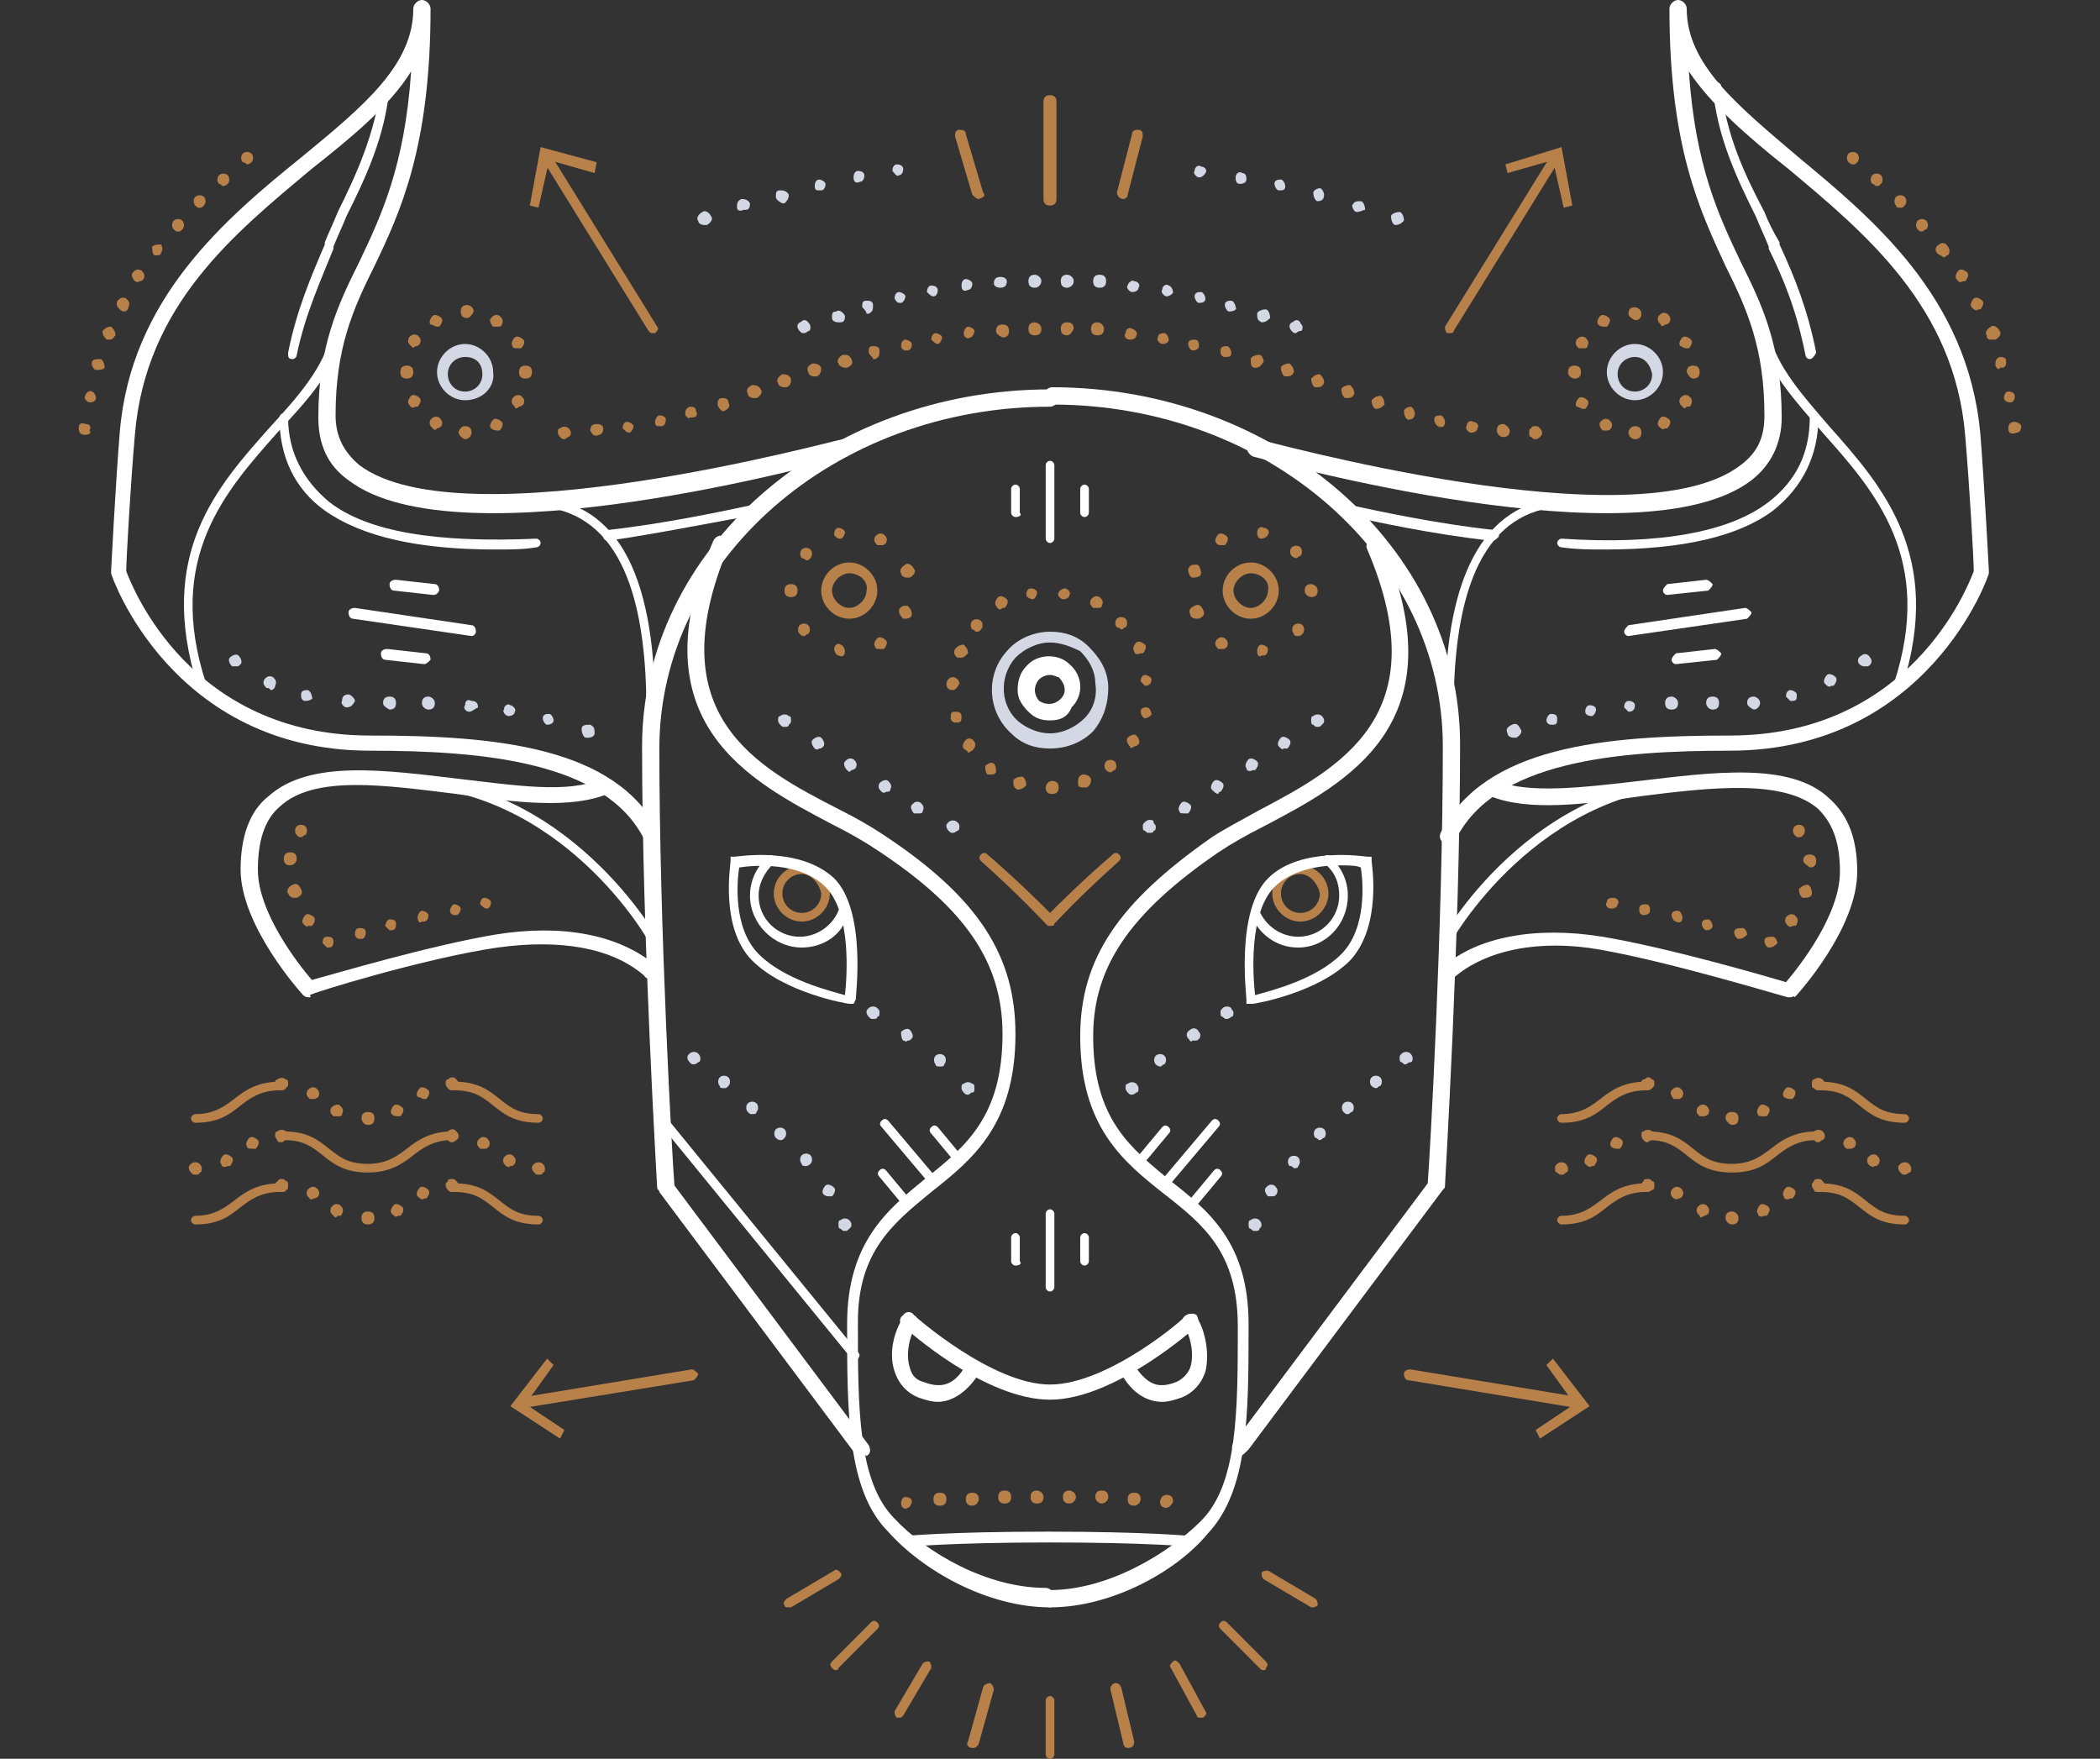 <svg width="80" height="67" viewBox="0 0 80 67" fill="none" xmlns="http://www.w3.org/2000/svg">
<rect x="0" y="0" width="80" height="67" fill="#333333" stroke="none"/>
<g clip-path="url(#clip0)">
<path d="M39.999 7.829C39.835 7.829 39.752 7.747 39.752 7.582V3.873C39.752 3.709 39.835 3.626 39.999 3.626C40.163 3.626 40.246 3.709 40.246 3.873V7.582C40.246 7.747 40.163 7.829 39.999 7.829C39.999 7.829 40.081 7.829 39.999 7.829Z" fill="#B8814A"/>
<path d="M37.286 7.582C37.204 7.582 37.122 7.5 37.04 7.417L36.382 5.192C36.382 5.11 36.382 4.945 36.546 4.945C36.629 4.945 36.793 4.945 36.793 5.11L37.451 7.335C37.533 7.417 37.533 7.5 37.286 7.582C37.368 7.582 37.368 7.582 37.286 7.582Z" fill="#B8814A"/>
<path d="M42.795 7.582C42.713 7.582 42.713 7.582 42.795 7.582C42.631 7.582 42.548 7.417 42.548 7.335L43.124 5.11C43.124 4.945 43.288 4.945 43.371 4.945C43.535 4.945 43.535 5.11 43.535 5.192L42.959 7.417C42.959 7.5 42.877 7.582 42.795 7.582Z" fill="#B8814A"/>
<path d="M26.597 8.406C26.515 8.324 26.597 8.159 26.762 8.076C26.844 7.994 27.008 8.076 27.09 8.241C27.173 8.324 27.09 8.488 26.926 8.571H26.844C26.679 8.571 26.597 8.488 26.597 8.406ZM28.077 7.912C28.077 7.747 28.077 7.664 28.242 7.582C28.324 7.582 28.488 7.582 28.57 7.747C28.57 7.829 28.57 7.994 28.406 7.994C28.406 7.994 28.406 7.994 28.324 7.994C28.159 8.076 28.077 7.994 28.077 7.912ZM29.557 7.5C29.557 7.335 29.557 7.252 29.722 7.252C29.804 7.252 29.968 7.252 30.05 7.417C30.05 7.582 29.968 7.664 29.886 7.747C29.886 7.747 29.886 7.747 29.804 7.747C29.639 7.664 29.557 7.582 29.557 7.5ZM31.037 7.087C31.037 6.923 31.119 6.84 31.202 6.84C31.284 6.84 31.448 6.923 31.448 7.005C31.448 7.17 31.366 7.252 31.284 7.252C31.284 7.252 31.284 7.252 31.202 7.252C31.119 7.252 31.037 7.252 31.037 7.087ZM32.517 6.758C32.517 6.593 32.599 6.511 32.682 6.511C32.846 6.511 32.928 6.593 32.928 6.675C32.928 6.84 32.846 6.923 32.764 6.923C32.599 7.005 32.517 6.923 32.517 6.758ZM33.997 6.511C33.997 6.346 34.079 6.263 34.162 6.263C34.326 6.263 34.408 6.346 34.408 6.428C34.408 6.593 34.326 6.675 34.244 6.675C34.162 6.758 34.079 6.593 33.997 6.511Z" fill="#D4D8E4"/>
<path d="M53.155 8.571C53.073 8.571 52.991 8.406 52.991 8.241C52.991 8.159 53.155 8.076 53.32 8.076C53.402 8.076 53.484 8.241 53.484 8.406C53.402 8.488 53.32 8.571 53.155 8.571ZM51.675 8.076C51.593 8.076 51.511 7.912 51.511 7.829C51.593 7.664 51.675 7.664 51.84 7.664C51.922 7.664 52.004 7.829 52.004 7.994C51.922 7.994 51.84 8.076 51.675 8.076C51.675 8.076 51.758 8.076 51.675 8.076ZM50.195 7.664C50.113 7.664 50.031 7.5 50.031 7.335C50.031 7.252 50.195 7.17 50.278 7.17C50.36 7.17 50.442 7.335 50.442 7.417C50.442 7.582 50.36 7.664 50.195 7.664C50.195 7.664 50.278 7.664 50.195 7.664ZM48.715 7.252C48.633 7.252 48.551 7.087 48.551 7.005C48.551 6.84 48.715 6.84 48.798 6.84C48.88 6.84 48.962 7.005 48.962 7.087C48.962 7.252 48.88 7.252 48.715 7.252ZM47.235 7.005C47.071 7.005 47.071 6.84 47.071 6.758C47.071 6.593 47.235 6.511 47.318 6.593C47.482 6.593 47.482 6.758 47.482 6.84C47.482 6.923 47.4 7.005 47.235 7.005ZM45.673 6.758C45.591 6.758 45.426 6.593 45.509 6.511C45.509 6.346 45.673 6.263 45.755 6.346C45.92 6.346 46.002 6.511 45.92 6.593C45.92 6.593 45.838 6.758 45.673 6.758C45.673 6.758 45.755 6.758 45.673 6.758Z" fill="#D4D8E4"/>
<path d="M58.501 16.73C58.418 16.73 58.418 16.73 58.336 16.647C58.254 16.647 58.254 16.565 58.254 16.482C58.254 16.4 58.254 16.318 58.336 16.318C58.336 16.235 58.418 16.235 58.501 16.235C58.583 16.235 58.583 16.235 58.665 16.318C58.665 16.318 58.747 16.4 58.747 16.482C58.747 16.565 58.747 16.565 58.665 16.647C58.665 16.647 58.583 16.73 58.501 16.73Z" fill="#B8814A"/>
<path d="M57.021 16.4C57.021 16.235 57.103 16.153 57.267 16.153C57.35 16.153 57.514 16.318 57.514 16.4C57.514 16.565 57.432 16.647 57.267 16.647C57.103 16.647 57.021 16.482 57.021 16.4ZM22.487 16.4C22.487 16.235 22.57 16.153 22.734 16.153C22.898 16.153 22.981 16.235 22.981 16.318C22.981 16.482 22.898 16.565 22.816 16.565C22.652 16.647 22.57 16.565 22.487 16.4ZM56.034 16.482C55.952 16.482 55.787 16.318 55.87 16.235C55.87 16.07 56.034 15.988 56.116 16.07C56.281 16.07 56.363 16.235 56.281 16.318C56.281 16.4 56.199 16.482 56.034 16.482ZM23.721 16.318C23.721 16.153 23.803 16.07 23.885 16.07C23.967 16.07 24.132 16.153 24.132 16.235C24.132 16.318 24.049 16.482 23.967 16.482C23.885 16.482 23.803 16.4 23.721 16.318ZM54.801 16.235C54.718 16.235 54.636 16.07 54.636 15.988C54.636 15.823 54.801 15.823 54.883 15.823C54.965 15.823 55.047 15.988 55.047 16.07C55.047 16.235 54.965 16.318 54.801 16.235C54.801 16.318 54.883 16.318 54.801 16.235ZM24.954 16.07C24.954 15.988 25.036 15.823 25.118 15.823C25.283 15.823 25.365 15.905 25.365 15.988C25.365 16.153 25.283 16.235 25.201 16.235C25.201 16.235 25.201 16.235 25.118 16.235C25.036 16.235 24.954 16.235 24.954 16.07ZM53.65 15.988C53.567 15.988 53.485 15.823 53.485 15.658C53.485 15.576 53.65 15.493 53.732 15.493C53.814 15.493 53.896 15.658 53.896 15.741C53.896 15.905 53.814 15.988 53.65 15.988ZM26.105 15.823C26.105 15.658 26.105 15.576 26.27 15.493C26.352 15.493 26.516 15.493 26.516 15.658C26.598 15.823 26.516 15.905 26.352 15.905C26.352 15.905 26.352 15.905 26.27 15.905C26.27 15.988 26.187 15.905 26.105 15.823ZM52.416 15.576C52.334 15.576 52.252 15.411 52.252 15.246C52.334 15.164 52.416 15.081 52.581 15.081C52.663 15.081 52.745 15.246 52.745 15.411C52.663 15.493 52.581 15.576 52.416 15.576C52.416 15.576 52.498 15.576 52.416 15.576ZM27.338 15.411C27.338 15.329 27.338 15.164 27.503 15.164C27.585 15.164 27.75 15.164 27.75 15.329C27.832 15.493 27.75 15.576 27.585 15.658H27.503C27.421 15.576 27.338 15.493 27.338 15.411ZM51.265 15.164C51.183 15.164 51.101 14.999 51.101 14.834C51.101 14.752 51.265 14.669 51.43 14.669C51.512 14.752 51.594 14.834 51.594 14.999C51.512 15.164 51.43 15.164 51.265 15.164C51.265 15.164 51.347 15.164 51.265 15.164ZM28.489 14.999C28.407 14.834 28.489 14.752 28.654 14.669C28.736 14.669 28.901 14.669 28.983 14.834C29.065 14.917 28.983 15.081 28.818 15.164H28.736C28.572 15.164 28.489 15.081 28.489 14.999ZM50.114 14.752C50.032 14.752 49.95 14.587 49.95 14.422C50.032 14.34 50.114 14.257 50.279 14.257C50.361 14.34 50.443 14.422 50.443 14.587C50.361 14.752 50.279 14.752 50.114 14.752C50.114 14.752 50.196 14.752 50.114 14.752ZM29.641 14.587C29.558 14.505 29.641 14.34 29.805 14.257C29.887 14.257 30.052 14.257 30.134 14.422C30.134 14.587 30.134 14.669 29.97 14.752H29.887C29.723 14.752 29.641 14.669 29.641 14.587ZM48.963 14.34C48.881 14.34 48.798 14.175 48.798 14.01C48.798 13.928 48.963 13.845 49.127 13.845C49.21 13.928 49.292 14.01 49.292 14.175C49.21 14.34 49.127 14.34 48.963 14.34C48.963 14.34 49.045 14.34 48.963 14.34ZM30.792 14.175C30.709 14.01 30.792 13.928 30.956 13.845C31.038 13.845 31.203 13.845 31.285 14.01C31.285 14.092 31.285 14.257 31.121 14.34H31.038C30.874 14.34 30.792 14.257 30.792 14.175ZM47.812 14.01C47.647 14.01 47.647 13.845 47.647 13.68C47.647 13.598 47.812 13.516 47.976 13.516C48.059 13.516 48.141 13.68 48.141 13.763C48.059 13.928 47.976 14.01 47.812 14.01ZM31.943 13.845C31.861 13.763 31.943 13.598 32.107 13.516C32.272 13.516 32.354 13.516 32.436 13.68C32.518 13.845 32.436 13.928 32.272 14.01H32.19C32.107 14.01 31.943 13.928 31.943 13.845ZM46.661 13.598C46.496 13.598 46.496 13.433 46.496 13.351C46.496 13.186 46.661 13.186 46.743 13.186C46.825 13.186 46.907 13.351 46.907 13.433C46.907 13.598 46.825 13.598 46.661 13.598ZM33.094 13.433C33.094 13.268 33.094 13.186 33.258 13.186C33.341 13.186 33.505 13.186 33.505 13.351C33.505 13.516 33.505 13.598 33.341 13.68H33.258C33.258 13.598 33.176 13.598 33.094 13.433ZM45.427 13.351C45.345 13.351 45.263 13.186 45.263 13.104C45.263 12.939 45.427 12.939 45.51 12.939C45.674 12.939 45.674 13.104 45.674 13.186C45.674 13.268 45.592 13.351 45.427 13.351C45.427 13.351 45.51 13.351 45.427 13.351ZM34.327 13.186C34.327 13.021 34.41 12.939 34.492 12.939C34.574 12.939 34.738 13.021 34.738 13.104C34.738 13.268 34.656 13.351 34.574 13.351C34.574 13.351 34.574 13.351 34.492 13.351C34.41 13.351 34.327 13.268 34.327 13.186ZM44.276 13.104C44.194 13.104 44.03 12.939 44.112 12.856C44.112 12.691 44.276 12.691 44.358 12.691C44.441 12.691 44.523 12.856 44.523 12.939C44.523 13.021 44.441 13.104 44.276 13.104ZM35.478 12.939C35.478 12.774 35.561 12.691 35.643 12.691C35.725 12.691 35.889 12.774 35.889 12.856C35.889 12.939 35.807 13.104 35.725 13.104C35.643 13.104 35.561 13.021 35.478 12.939ZM43.043 12.939C42.879 12.939 42.796 12.774 42.879 12.691C42.879 12.527 43.043 12.444 43.125 12.527C43.207 12.527 43.372 12.691 43.29 12.774C43.29 12.856 43.207 12.939 43.043 12.939ZM36.712 12.691C36.712 12.609 36.794 12.444 36.876 12.444C36.958 12.444 37.123 12.527 37.123 12.609C37.123 12.691 37.041 12.856 36.958 12.856C36.876 12.939 36.712 12.856 36.712 12.691ZM41.81 12.774C41.645 12.774 41.563 12.691 41.563 12.527C41.563 12.362 41.645 12.279 41.81 12.279C41.892 12.279 42.056 12.362 42.056 12.527C42.056 12.691 41.974 12.774 41.81 12.774C41.81 12.774 41.892 12.774 41.81 12.774ZM37.945 12.609C37.945 12.444 38.027 12.362 38.192 12.362C38.356 12.362 38.438 12.444 38.438 12.609C38.438 12.774 38.356 12.856 38.192 12.856C38.027 12.774 37.945 12.691 37.945 12.609ZM40.658 12.774C40.494 12.774 40.412 12.691 40.412 12.527C40.412 12.362 40.494 12.279 40.658 12.279C40.823 12.279 40.905 12.362 40.905 12.527C40.823 12.691 40.741 12.774 40.658 12.774ZM39.178 12.527C39.178 12.362 39.261 12.279 39.425 12.279C39.507 12.279 39.672 12.362 39.672 12.527C39.672 12.691 39.59 12.774 39.425 12.774C39.261 12.774 39.178 12.691 39.178 12.527Z" fill="#B8814A"/>
<path d="M21.5 16.73C21.418 16.73 21.418 16.73 21.336 16.647C21.336 16.647 21.253 16.565 21.253 16.482C21.253 16.4 21.253 16.317 21.336 16.317C21.418 16.235 21.582 16.235 21.665 16.317C21.665 16.317 21.747 16.4 21.747 16.482C21.747 16.565 21.747 16.565 21.665 16.647C21.582 16.647 21.582 16.73 21.5 16.73Z" fill="#B8814A"/>
<path d="M49.373 12.691C49.29 12.691 49.29 12.691 49.208 12.609C49.208 12.609 49.126 12.527 49.126 12.444C49.126 12.362 49.126 12.362 49.208 12.279C49.29 12.279 49.29 12.197 49.373 12.197C49.455 12.197 49.455 12.197 49.537 12.279C49.537 12.362 49.619 12.362 49.619 12.444C49.619 12.527 49.619 12.609 49.537 12.609C49.455 12.609 49.373 12.691 49.373 12.691Z" fill="#D4D8E4"/>
<path d="M48.058 12.279C47.893 12.197 47.893 12.114 47.893 11.95C47.893 11.867 48.058 11.785 48.222 11.785C48.304 11.785 48.386 11.95 48.386 12.114C48.304 12.197 48.222 12.279 48.058 12.279C48.058 12.279 48.14 12.279 48.058 12.279ZM31.695 12.114C31.695 11.95 31.695 11.867 31.86 11.867C31.942 11.785 32.106 11.867 32.189 12.032C32.189 12.114 32.189 12.279 32.024 12.279H31.942C31.777 12.279 31.695 12.197 31.695 12.114ZM46.824 11.867C46.742 11.867 46.66 11.702 46.66 11.62C46.66 11.455 46.824 11.455 46.907 11.455C46.989 11.455 47.071 11.62 47.071 11.702C47.153 11.785 46.989 11.867 46.824 11.867C46.906 11.867 46.906 11.867 46.824 11.867ZM32.846 11.702C32.846 11.538 32.846 11.455 33.011 11.455C33.093 11.455 33.258 11.455 33.258 11.62C33.258 11.785 33.258 11.867 33.093 11.95H33.011C33.011 11.867 32.929 11.785 32.846 11.702ZM45.673 11.538C45.591 11.538 45.509 11.373 45.509 11.29C45.509 11.126 45.673 11.126 45.755 11.126C45.838 11.126 45.92 11.29 45.92 11.373C45.92 11.538 45.755 11.538 45.673 11.538ZM34.08 11.373C34.08 11.208 34.162 11.126 34.244 11.126C34.326 11.126 34.491 11.208 34.491 11.29C34.491 11.373 34.409 11.538 34.326 11.538C34.326 11.538 34.326 11.538 34.244 11.538C34.244 11.538 34.162 11.538 34.08 11.373ZM44.44 11.29C44.358 11.29 44.193 11.126 44.275 11.043C44.275 10.878 44.44 10.796 44.522 10.878C44.604 10.878 44.687 11.043 44.687 11.126C44.687 11.208 44.522 11.29 44.44 11.29ZM35.313 11.126C35.313 10.961 35.395 10.878 35.477 10.878C35.642 10.878 35.724 10.961 35.724 11.043C35.724 11.208 35.642 11.29 35.56 11.29C35.478 11.29 35.395 11.208 35.313 11.126ZM43.124 11.126C43.042 11.126 42.878 10.961 42.96 10.878C42.96 10.796 43.124 10.631 43.206 10.713C43.371 10.713 43.453 10.878 43.371 10.961C43.371 11.043 43.289 11.126 43.124 11.126C43.124 11.126 43.206 11.126 43.124 11.126ZM36.629 10.878C36.629 10.713 36.711 10.631 36.793 10.631C36.875 10.631 37.04 10.713 37.04 10.796C37.04 10.961 36.958 11.043 36.875 11.043C36.711 11.126 36.629 11.043 36.629 10.878ZM41.891 10.961C41.726 10.961 41.644 10.878 41.644 10.713C41.644 10.549 41.726 10.466 41.891 10.466C42.055 10.466 42.138 10.549 42.138 10.713C42.138 10.878 42.055 10.961 41.891 10.961ZM37.862 10.796C37.862 10.631 37.944 10.549 38.109 10.549C38.273 10.549 38.355 10.631 38.355 10.713C38.355 10.878 38.273 10.961 38.109 10.961C37.944 10.961 37.862 10.878 37.862 10.796ZM40.657 10.961C40.493 10.961 40.411 10.878 40.411 10.713C40.411 10.549 40.493 10.466 40.657 10.466C40.74 10.466 40.904 10.549 40.904 10.713C40.904 10.878 40.74 10.961 40.657 10.961ZM39.178 10.713C39.178 10.549 39.26 10.466 39.424 10.466C39.506 10.466 39.671 10.549 39.671 10.713C39.671 10.796 39.589 10.961 39.424 10.961C39.26 10.961 39.178 10.878 39.178 10.713Z" fill="#D4D8E4"/>
<path d="M30.626 12.691C30.544 12.691 30.544 12.691 30.462 12.609C30.462 12.609 30.379 12.527 30.379 12.444C30.379 12.362 30.379 12.362 30.462 12.279C30.544 12.279 30.544 12.197 30.626 12.197C30.708 12.197 30.708 12.197 30.791 12.279C30.791 12.279 30.873 12.362 30.873 12.444C30.873 12.527 30.873 12.609 30.791 12.609C30.791 12.609 30.708 12.691 30.626 12.691Z" fill="#D4D8E4"/>
<path d="M17.471 16.482C17.471 16.4 17.553 16.235 17.718 16.235C17.882 16.235 17.964 16.317 17.964 16.482C17.964 16.565 17.882 16.73 17.718 16.73C17.635 16.73 17.471 16.565 17.471 16.482ZM18.704 16.317C18.622 16.235 18.704 16.07 18.787 15.988C18.869 15.905 19.033 15.988 19.115 16.07C19.198 16.153 19.115 16.317 19.033 16.4H18.951C18.787 16.4 18.704 16.317 18.704 16.317ZM16.484 16.317C16.402 16.235 16.32 16.153 16.402 15.988C16.484 15.905 16.567 15.823 16.731 15.905C16.813 15.988 16.895 16.07 16.813 16.235C16.731 16.317 16.649 16.317 16.649 16.317C16.567 16.4 16.567 16.4 16.484 16.317ZM19.609 15.493C19.527 15.411 19.444 15.329 19.527 15.164C19.609 15.081 19.691 14.999 19.855 15.081C19.938 15.164 20.02 15.246 19.938 15.411C19.855 15.493 19.773 15.493 19.773 15.493C19.691 15.576 19.609 15.576 19.609 15.493ZM15.58 15.411C15.498 15.329 15.58 15.164 15.662 15.081C15.744 14.999 15.909 15.081 15.991 15.164C16.073 15.246 15.991 15.411 15.909 15.493H15.826C15.662 15.576 15.662 15.493 15.58 15.411ZM19.773 14.175C19.773 14.01 19.855 13.928 20.02 13.928C20.184 13.928 20.267 14.01 20.267 14.175C20.267 14.34 20.184 14.422 20.02 14.422C19.855 14.422 19.773 14.34 19.773 14.175ZM15.251 14.175C15.251 14.01 15.333 13.928 15.498 13.928C15.662 13.928 15.744 14.01 15.744 14.175C15.744 14.34 15.662 14.422 15.498 14.422C15.333 14.422 15.251 14.34 15.251 14.175ZM19.527 13.186C19.444 13.103 19.527 12.939 19.609 12.856C19.691 12.774 19.855 12.856 19.938 12.939C20.02 13.021 19.938 13.186 19.855 13.268H19.773C19.609 13.268 19.527 13.268 19.527 13.186ZM15.662 13.186C15.58 13.103 15.498 13.021 15.58 12.856C15.662 12.774 15.744 12.691 15.909 12.774C15.991 12.856 16.073 12.939 15.991 13.103C15.909 13.186 15.909 13.186 15.826 13.186C15.744 13.268 15.744 13.268 15.662 13.186ZM18.787 12.444C18.704 12.362 18.622 12.197 18.704 12.114C18.787 12.032 18.869 11.95 19.033 12.032C19.115 12.114 19.198 12.197 19.115 12.362C19.115 12.444 19.033 12.444 18.951 12.444C18.869 12.444 18.787 12.444 18.787 12.444ZM16.402 12.362C16.32 12.279 16.402 12.114 16.484 12.032C16.567 11.95 16.731 12.032 16.813 12.114C16.895 12.197 16.813 12.362 16.731 12.444H16.649C16.567 12.444 16.484 12.362 16.402 12.362ZM17.8 12.114C17.635 12.114 17.553 12.032 17.553 11.867C17.553 11.703 17.635 11.62 17.8 11.62C17.882 11.62 18.047 11.703 18.047 11.867C17.964 12.032 17.882 12.114 17.8 12.114Z" fill="#B8814A"/>
<path d="M17.718 15.246C17.142 15.246 16.649 14.752 16.649 14.175C16.649 13.598 17.142 13.104 17.718 13.104C18.293 13.104 18.787 13.598 18.787 14.175C18.869 14.752 18.376 15.246 17.718 15.246ZM17.718 13.598C17.389 13.598 17.06 13.845 17.06 14.257C17.06 14.587 17.307 14.917 17.718 14.917C18.047 14.917 18.376 14.669 18.376 14.257C18.376 13.845 18.129 13.598 17.718 13.598Z" fill="#D4D8E4"/>
<path d="M62.036 16.482C62.036 16.4 62.118 16.235 62.282 16.235C62.447 16.235 62.529 16.317 62.529 16.482C62.529 16.647 62.447 16.73 62.282 16.73C62.118 16.73 62.036 16.565 62.036 16.482ZM61.049 16.4C60.967 16.317 60.885 16.153 60.967 16.07C61.049 15.988 61.131 15.905 61.296 15.988C61.378 16.07 61.46 16.153 61.378 16.317C61.296 16.4 61.296 16.4 61.213 16.4C61.049 16.4 61.049 16.4 61.049 16.4ZM63.187 16.235C63.105 16.153 63.187 15.988 63.269 15.905C63.351 15.823 63.516 15.905 63.598 15.988C63.68 16.07 63.598 16.235 63.516 16.317H63.433C63.351 16.4 63.269 16.317 63.187 16.235ZM60.062 15.493C59.98 15.411 60.062 15.246 60.145 15.164C60.227 15.081 60.391 15.164 60.473 15.246C60.556 15.329 60.473 15.493 60.391 15.576H60.309C60.227 15.576 60.145 15.493 60.062 15.493ZM64.091 15.493C64.009 15.411 63.927 15.329 64.009 15.164C64.091 15.081 64.173 14.999 64.338 15.081C64.42 15.164 64.502 15.246 64.42 15.411C64.42 15.493 64.338 15.493 64.256 15.493C64.173 15.576 64.173 15.576 64.091 15.493ZM59.733 14.175C59.733 14.01 59.816 13.928 59.98 13.928C60.145 13.928 60.227 14.01 60.227 14.175C60.227 14.34 60.145 14.422 59.98 14.422C59.898 14.422 59.733 14.34 59.733 14.175ZM64.256 14.175C64.256 14.01 64.338 13.928 64.502 13.928C64.667 13.928 64.749 14.01 64.749 14.175C64.749 14.34 64.667 14.422 64.502 14.422C64.42 14.422 64.338 14.34 64.256 14.175ZM60.145 13.268C60.062 13.186 59.98 13.103 60.062 12.939C60.145 12.856 60.227 12.774 60.391 12.856C60.473 12.939 60.556 13.021 60.473 13.186C60.473 13.268 60.391 13.268 60.309 13.268C60.227 13.268 60.227 13.268 60.145 13.268ZM64.009 13.186C63.927 13.103 64.009 12.939 64.091 12.856C64.173 12.774 64.338 12.856 64.42 12.939C64.502 13.021 64.42 13.186 64.338 13.268H64.256C64.091 13.268 64.091 13.186 64.009 13.186ZM60.885 12.362C60.802 12.279 60.885 12.114 60.967 12.032C61.049 11.95 61.213 12.032 61.296 12.114C61.378 12.197 61.296 12.362 61.213 12.444C61.131 12.444 61.131 12.444 61.131 12.444C61.049 12.444 60.967 12.444 60.885 12.362ZM63.269 12.362C63.187 12.279 63.105 12.197 63.187 12.032C63.269 11.95 63.351 11.867 63.516 11.95C63.598 12.032 63.68 12.114 63.598 12.279C63.516 12.362 63.516 12.362 63.433 12.362C63.351 12.444 63.269 12.444 63.269 12.362ZM62.036 11.95C62.036 11.785 62.118 11.703 62.282 11.703C62.364 11.703 62.529 11.785 62.529 11.95C62.529 12.114 62.447 12.197 62.282 12.197C62.118 12.114 62.036 12.032 62.036 11.95Z" fill="#B8814A"/>
<path d="M62.282 15.246C61.707 15.246 61.213 14.752 61.213 14.175C61.213 13.598 61.707 13.103 62.282 13.103C62.858 13.103 63.351 13.598 63.351 14.175C63.351 14.752 62.858 15.246 62.282 15.246ZM62.282 13.598C61.953 13.598 61.624 13.845 61.624 14.257C61.624 14.587 61.871 14.916 62.282 14.916C62.611 14.916 62.94 14.669 62.94 14.257C62.858 13.845 62.611 13.598 62.282 13.598Z" fill="#D4D8E4"/>
<path d="M40 28.514C39.425 28.514 38.931 28.349 38.52 27.937C37.616 27.113 37.533 25.712 38.356 24.806C38.767 24.311 39.425 24.064 40 24.064C40.576 24.064 41.069 24.229 41.48 24.641C41.891 25.053 42.22 25.547 42.22 26.207C42.22 26.784 42.056 27.36 41.645 27.855C41.233 28.267 40.658 28.514 40 28.514ZM40 24.476C39.507 24.476 39.014 24.723 38.685 25.053C38.027 25.795 38.109 26.948 38.849 27.525C39.178 27.773 39.589 27.937 40 27.937C40.493 27.937 40.987 27.69 41.316 27.36C41.645 27.031 41.809 26.536 41.727 26.042C41.727 25.547 41.48 25.135 41.151 24.806C40.822 24.641 40.411 24.476 40 24.476Z" fill="#D4D8E4"/>
<path d="M40 27.443C39.671 27.443 39.424 27.361 39.178 27.113C38.931 26.866 38.767 26.619 38.767 26.289C38.767 25.96 38.849 25.63 39.096 25.383C39.507 24.888 40.329 24.888 40.74 25.3C41.233 25.712 41.316 26.454 40.822 26.948C40.658 27.361 40.329 27.443 40 27.443ZM40 25.712C39.836 25.712 39.671 25.795 39.589 25.877C39.507 25.96 39.424 26.124 39.424 26.289C39.424 26.454 39.507 26.619 39.589 26.701C39.836 26.866 40.164 26.866 40.411 26.619C40.658 26.372 40.575 26.042 40.329 25.795C40.247 25.795 40.164 25.712 40 25.712Z" fill="white"/>
<path d="M39.836 29.998C39.836 29.915 39.918 29.75 40.083 29.75C40.247 29.75 40.329 29.833 40.329 29.998C40.329 30.163 40.247 30.245 40.083 30.245C39.918 30.245 39.836 30.163 39.836 29.998ZM38.767 30.08C38.603 29.998 38.603 29.915 38.603 29.75C38.603 29.668 38.767 29.586 38.931 29.586C39.014 29.586 39.096 29.75 39.096 29.915C39.014 29.998 38.931 30.08 38.767 30.08C38.767 30.08 38.849 30.08 38.767 30.08ZM41.069 29.833C41.069 29.668 41.069 29.586 41.234 29.503C41.316 29.503 41.48 29.503 41.563 29.668C41.563 29.75 41.563 29.915 41.398 29.998H41.316C41.151 29.998 41.069 29.998 41.069 29.833ZM37.616 29.503C37.534 29.421 37.534 29.256 37.534 29.174C37.616 29.091 37.78 29.009 37.863 29.091C37.945 29.174 37.945 29.338 37.945 29.421C37.863 29.503 37.863 29.503 37.78 29.503C37.698 29.503 37.698 29.503 37.616 29.503ZM42.138 29.338C42.056 29.256 42.056 29.091 42.138 29.009C42.22 28.926 42.385 28.926 42.467 29.009C42.549 29.091 42.549 29.256 42.467 29.338C42.385 29.338 42.385 29.421 42.303 29.421C42.303 29.421 42.22 29.421 42.138 29.338ZM36.712 28.514C36.629 28.432 36.712 28.267 36.794 28.185C36.876 28.102 37.04 28.102 37.123 28.267C37.205 28.349 37.123 28.514 37.04 28.597C36.958 28.597 36.958 28.679 36.876 28.679C36.876 28.597 36.794 28.597 36.712 28.514ZM43.043 28.432C42.96 28.349 42.878 28.185 42.96 28.102C43.043 28.02 43.207 27.937 43.289 28.02C43.371 28.102 43.454 28.267 43.371 28.349C43.289 28.432 43.289 28.432 43.207 28.432C43.125 28.514 43.043 28.514 43.043 28.432ZM36.218 27.36C36.218 27.196 36.218 27.113 36.383 27.113C36.465 27.113 36.629 27.113 36.629 27.278C36.629 27.443 36.629 27.525 36.465 27.525H36.383C36.3 27.525 36.218 27.443 36.218 27.36ZM43.618 27.36C43.536 27.36 43.454 27.196 43.454 27.113C43.454 26.948 43.618 26.948 43.7 26.948C43.783 26.948 43.865 27.113 43.865 27.196C43.865 27.278 43.7 27.36 43.618 27.36ZM36.3 26.289C36.136 26.289 36.054 26.207 36.054 26.042C36.054 25.959 36.136 25.795 36.3 25.795C36.383 25.795 36.547 25.877 36.547 26.042C36.465 26.207 36.383 26.289 36.3 26.289ZM43.454 25.959C43.454 25.795 43.536 25.712 43.618 25.712C43.7 25.712 43.865 25.795 43.865 25.877C43.865 26.042 43.783 26.124 43.618 26.124C43.618 26.124 43.536 26.042 43.454 25.959ZM36.465 25.053C36.383 24.971 36.3 24.888 36.383 24.723C36.465 24.641 36.547 24.558 36.712 24.558C36.794 24.641 36.876 24.723 36.876 24.888C36.794 24.971 36.712 25.053 36.629 25.053C36.547 25.053 36.465 25.053 36.465 25.053ZM43.207 24.806C43.125 24.723 43.207 24.558 43.289 24.476C43.371 24.394 43.536 24.476 43.618 24.558C43.7 24.641 43.618 24.806 43.536 24.888H43.454C43.289 24.971 43.207 24.888 43.207 24.806ZM37.04 23.982C36.958 23.899 36.958 23.734 37.04 23.652C37.123 23.57 37.287 23.57 37.369 23.652C37.452 23.734 37.452 23.899 37.369 23.982C37.287 24.064 37.287 24.064 37.205 24.064C37.123 24.064 37.123 23.982 37.04 23.982ZM42.549 23.899C42.467 23.817 42.467 23.652 42.549 23.57C42.632 23.487 42.796 23.487 42.878 23.57C42.96 23.652 42.96 23.817 42.878 23.899C42.796 23.899 42.796 23.982 42.714 23.982C42.632 23.899 42.549 23.899 42.549 23.899ZM37.945 23.075C37.863 22.993 37.945 22.828 38.027 22.745C38.109 22.663 38.274 22.745 38.356 22.828C38.438 22.91 38.356 23.075 38.274 23.158H38.191C38.109 23.24 38.027 23.24 37.945 23.075ZM41.645 23.158C41.563 23.075 41.48 22.993 41.563 22.828C41.645 22.745 41.727 22.663 41.892 22.745C41.974 22.828 42.056 22.91 41.974 23.075C41.974 23.158 41.892 23.158 41.809 23.158C41.727 23.158 41.645 23.158 41.645 23.158ZM39.096 22.663C39.096 22.498 39.178 22.416 39.26 22.416C39.425 22.416 39.507 22.498 39.507 22.581C39.507 22.663 39.425 22.828 39.343 22.828C39.26 22.828 39.096 22.745 39.096 22.663ZM40.494 22.828C40.411 22.828 40.247 22.663 40.329 22.581C40.329 22.498 40.494 22.416 40.576 22.416C40.658 22.416 40.823 22.581 40.74 22.663C40.74 22.745 40.658 22.828 40.494 22.828C40.576 22.828 40.576 22.828 40.494 22.828Z" fill="#B8814A"/>
<path d="M20.514 46.645C19.609 46.645 19.198 46.315 18.787 45.985C18.376 45.656 18.047 45.408 17.307 45.408C17.225 45.408 17.143 45.326 17.143 45.244C17.143 45.161 17.225 45.079 17.307 45.079C18.212 45.079 18.623 45.408 19.034 45.738C19.445 46.068 19.774 46.315 20.514 46.315C20.596 46.315 20.678 46.397 20.678 46.48C20.678 46.562 20.596 46.645 20.514 46.645Z" fill="#B8814A"/>
<path d="M10.729 45.408C10.647 45.408 10.647 45.408 10.565 45.326C10.565 45.326 10.482 45.244 10.482 45.161C10.482 45.079 10.482 45.079 10.565 44.996C10.647 44.914 10.647 44.914 10.729 44.914C10.811 44.914 10.811 44.914 10.893 44.996C10.976 44.996 10.976 45.079 10.976 45.161C10.976 45.244 10.976 45.326 10.893 45.326C10.893 45.408 10.811 45.408 10.729 45.408Z" fill="#B8814A"/>
<path d="M13.771 46.397C13.771 46.233 13.854 46.15 14.018 46.15C14.182 46.15 14.265 46.233 14.265 46.397C14.265 46.562 14.182 46.645 14.018 46.645C13.854 46.645 13.771 46.562 13.771 46.397ZM14.922 46.233C14.84 46.15 14.922 45.985 15.005 45.903C15.087 45.821 15.251 45.903 15.334 45.985C15.416 46.068 15.334 46.233 15.251 46.315C15.169 46.315 15.169 46.315 15.169 46.315C15.087 46.397 15.005 46.315 14.922 46.233ZM12.702 46.315C12.62 46.233 12.538 46.15 12.62 45.985C12.702 45.903 12.785 45.821 12.949 45.903C13.031 45.985 13.114 46.068 13.031 46.233C13.031 46.315 12.949 46.315 12.867 46.315C12.785 46.397 12.785 46.397 12.702 46.315ZM15.909 45.573C15.827 45.491 15.909 45.326 15.991 45.244C16.073 45.161 16.238 45.244 16.32 45.326C16.402 45.408 16.32 45.573 16.238 45.656H16.156C16.073 45.738 15.991 45.656 15.909 45.573ZM11.798 45.656C11.716 45.573 11.633 45.491 11.716 45.326C11.798 45.244 11.88 45.161 12.045 45.244C12.127 45.326 12.209 45.408 12.127 45.573C12.045 45.656 11.962 45.656 11.962 45.656C11.798 45.738 11.798 45.656 11.798 45.656Z" fill="#B8814A"/>
<path d="M17.224 45.408C17.142 45.408 17.142 45.408 17.06 45.326C17.06 45.326 16.977 45.244 16.977 45.161C16.977 45.079 16.977 45.079 17.06 44.996C17.06 44.914 17.142 44.914 17.224 44.914C17.306 44.914 17.306 44.914 17.389 44.996C17.389 44.996 17.471 45.079 17.471 45.161C17.471 45.244 17.471 45.326 17.389 45.326C17.389 45.408 17.306 45.408 17.224 45.408Z" fill="#B8814A"/>
<path d="M7.44 46.645C7.358 46.645 7.276 46.562 7.276 46.48C7.276 46.397 7.358 46.315 7.44 46.315C8.18 46.315 8.591 45.985 8.92 45.738C9.331 45.408 9.825 45.079 10.647 45.079C10.729 45.079 10.811 45.161 10.811 45.244C10.811 45.326 10.729 45.408 10.647 45.408C9.907 45.408 9.496 45.738 9.167 45.985C8.756 46.315 8.345 46.645 7.44 46.645Z" fill="#B8814A"/>
<path d="M17.224 43.513C17.142 43.513 17.142 43.513 17.06 43.431C17.06 43.431 16.977 43.348 16.977 43.266C16.977 43.183 16.977 43.101 17.06 43.101C17.06 43.101 17.142 43.019 17.224 43.019C17.306 43.019 17.306 43.019 17.389 43.101C17.389 43.101 17.471 43.183 17.471 43.266C17.471 43.348 17.471 43.348 17.389 43.431C17.389 43.431 17.306 43.513 17.224 43.513Z" fill="#B8814A"/>
<path d="M19.28 44.419C19.198 44.337 19.116 44.255 19.198 44.09C19.28 44.007 19.362 43.925 19.527 44.007C19.609 44.09 19.691 44.172 19.609 44.337C19.527 44.419 19.527 44.419 19.445 44.419C19.362 44.502 19.28 44.419 19.28 44.419ZM18.294 43.76C18.211 43.678 18.129 43.595 18.211 43.431C18.294 43.348 18.376 43.266 18.54 43.348C18.622 43.431 18.705 43.513 18.622 43.678C18.54 43.76 18.54 43.76 18.458 43.76C18.376 43.76 18.294 43.76 18.294 43.76Z" fill="#B8814A"/>
<path d="M20.513 44.749C20.431 44.749 20.431 44.749 20.349 44.667C20.349 44.667 20.267 44.584 20.267 44.502C20.267 44.42 20.267 44.419 20.349 44.337C20.431 44.255 20.596 44.255 20.678 44.337C20.678 44.337 20.76 44.42 20.76 44.502C20.76 44.584 20.76 44.667 20.678 44.667C20.678 44.749 20.596 44.749 20.513 44.749Z" fill="#B8814A"/>
<path d="M14.018 44.667C13.114 44.667 12.703 44.337 12.291 44.008C11.88 43.678 11.551 43.431 10.811 43.431C10.729 43.431 10.647 43.348 10.647 43.266C10.647 43.183 10.729 43.101 10.811 43.101C11.716 43.101 12.127 43.431 12.538 43.76C12.949 44.09 13.278 44.337 14.018 44.337C14.758 44.337 15.169 44.008 15.498 43.76C15.909 43.431 16.402 43.101 17.225 43.101C17.307 43.101 17.389 43.183 17.389 43.266C17.389 43.348 17.307 43.431 17.225 43.431C16.485 43.431 16.074 43.76 15.745 44.008C15.334 44.337 14.84 44.667 14.018 44.667Z" fill="#B8814A"/>
<path d="M7.44 44.749C7.358 44.749 7.358 44.749 7.276 44.667C7.276 44.667 7.193 44.584 7.193 44.502C7.193 44.42 7.193 44.419 7.276 44.337C7.358 44.255 7.522 44.255 7.604 44.337C7.604 44.337 7.687 44.42 7.687 44.502C7.687 44.584 7.687 44.667 7.604 44.667C7.604 44.749 7.522 44.749 7.44 44.749Z" fill="#B8814A"/>
<path d="M8.427 44.337C8.344 44.255 8.427 44.09 8.509 44.008C8.591 43.925 8.756 44.008 8.838 44.09C8.92 44.172 8.838 44.337 8.756 44.42H8.673C8.509 44.502 8.427 44.419 8.427 44.337ZM9.413 43.678C9.331 43.595 9.413 43.431 9.496 43.348C9.578 43.266 9.742 43.348 9.824 43.431C9.907 43.513 9.824 43.678 9.742 43.76C9.66 43.76 9.66 43.76 9.66 43.76C9.496 43.76 9.413 43.76 9.413 43.678Z" fill="#B8814A"/>
<path d="M10.729 43.513C10.647 43.513 10.565 43.513 10.565 43.431C10.565 43.431 10.482 43.348 10.482 43.266C10.482 43.183 10.482 43.101 10.565 43.101C10.647 43.019 10.811 43.019 10.893 43.101C10.976 43.101 10.976 43.183 10.976 43.266C10.976 43.348 10.976 43.348 10.893 43.431C10.811 43.431 10.811 43.513 10.729 43.513Z" fill="#B8814A"/>
<path d="M20.514 42.771C19.609 42.771 19.198 42.442 18.787 42.112C18.376 41.782 18.047 41.535 17.307 41.535C17.225 41.535 17.143 41.453 17.143 41.37C17.143 41.288 17.225 41.206 17.307 41.206C18.212 41.206 18.623 41.535 19.034 41.865C19.445 42.194 19.774 42.442 20.514 42.442C20.596 42.442 20.678 42.524 20.678 42.606C20.678 42.689 20.596 42.771 20.514 42.771Z" fill="#B8814A"/>
<path d="M10.729 41.535C10.647 41.535 10.647 41.535 10.565 41.453C10.565 41.453 10.482 41.37 10.482 41.288C10.482 41.206 10.482 41.123 10.565 41.123C10.647 41.041 10.811 41.041 10.893 41.123C10.976 41.123 10.976 41.206 10.976 41.288C10.976 41.37 10.976 41.37 10.893 41.453C10.811 41.535 10.811 41.535 10.729 41.535Z" fill="#B8814A"/>
<path d="M13.771 42.606C13.771 42.442 13.854 42.359 14.018 42.359C14.182 42.359 14.265 42.442 14.265 42.606C14.265 42.771 14.182 42.854 14.018 42.854C13.854 42.854 13.771 42.689 13.771 42.606ZM14.922 42.442C14.84 42.359 14.922 42.194 15.005 42.112C15.087 42.03 15.251 42.112 15.334 42.194C15.416 42.277 15.334 42.442 15.251 42.524C15.169 42.524 15.169 42.524 15.169 42.524C15.087 42.524 15.005 42.524 14.922 42.442ZM12.702 42.524C12.62 42.442 12.538 42.359 12.62 42.194C12.702 42.112 12.867 42.03 12.949 42.112C13.031 42.194 13.114 42.277 13.031 42.442C13.031 42.524 12.949 42.524 12.867 42.524C12.785 42.524 12.785 42.524 12.702 42.524ZM15.909 41.782C15.827 41.7 15.909 41.535 15.991 41.453C16.073 41.37 16.238 41.453 16.32 41.535C16.402 41.618 16.32 41.782 16.238 41.865H16.156C16.073 41.865 15.991 41.782 15.909 41.782ZM11.798 41.865C11.716 41.782 11.633 41.7 11.716 41.535C11.798 41.453 11.88 41.37 12.045 41.453C12.127 41.535 12.209 41.618 12.127 41.782C12.045 41.865 11.962 41.865 11.962 41.865C11.88 41.865 11.798 41.865 11.798 41.865Z" fill="#B8814A"/>
<path d="M17.224 41.535C17.142 41.535 17.142 41.535 17.06 41.453C17.06 41.453 16.977 41.37 16.977 41.288C16.977 41.206 16.977 41.123 17.06 41.123C17.06 41.123 17.142 41.041 17.224 41.041C17.306 41.041 17.306 41.041 17.389 41.123C17.389 41.123 17.471 41.206 17.471 41.288C17.471 41.37 17.471 41.37 17.389 41.453C17.389 41.535 17.306 41.535 17.224 41.535Z" fill="#B8814A"/>
<path d="M7.44 42.771C7.358 42.771 7.276 42.689 7.276 42.606C7.276 42.524 7.358 42.442 7.44 42.442C8.18 42.442 8.591 42.112 8.92 41.865C9.331 41.535 9.825 41.206 10.647 41.206C10.729 41.206 10.811 41.288 10.811 41.37C10.811 41.453 10.729 41.535 10.647 41.535C9.907 41.535 9.496 41.865 9.167 42.112C8.756 42.442 8.345 42.771 7.44 42.771Z" fill="#B8814A"/>
<path d="M59.487 46.645C59.404 46.645 59.322 46.562 59.322 46.48C59.322 46.397 59.404 46.315 59.487 46.315C60.227 46.315 60.638 45.985 60.967 45.738C61.378 45.408 61.871 45.079 62.693 45.079C62.776 45.079 62.858 45.161 62.858 45.244C62.858 45.326 62.776 45.408 62.693 45.408C61.953 45.408 61.542 45.738 61.213 45.985C60.802 46.315 60.391 46.645 59.487 46.645Z" fill="#B8814A"/>
<path d="M69.271 45.408C69.189 45.408 69.107 45.408 69.107 45.326C69.107 45.326 69.024 45.244 69.024 45.161C69.024 45.079 69.024 45.079 69.107 44.996C69.107 44.914 69.189 44.914 69.271 44.914C69.353 44.914 69.353 44.914 69.436 44.996C69.436 44.996 69.518 45.079 69.518 45.161C69.518 45.244 69.518 45.326 69.436 45.326C69.436 45.408 69.353 45.408 69.271 45.408Z" fill="#B8814A"/>
<path d="M65.735 46.397C65.735 46.233 65.817 46.15 65.982 46.15C66.064 46.15 66.228 46.233 66.228 46.397C66.228 46.562 66.146 46.645 65.982 46.645C65.9 46.645 65.735 46.562 65.735 46.397ZM64.749 46.315C64.666 46.233 64.584 46.15 64.666 45.985C64.749 45.903 64.831 45.821 64.995 45.903C65.077 45.985 65.16 46.068 65.077 46.233C64.995 46.315 64.913 46.315 64.913 46.315C64.831 46.397 64.749 46.397 64.749 46.315ZM66.969 46.233C66.886 46.15 66.969 45.985 67.051 45.903C67.133 45.821 67.297 45.903 67.38 45.985C67.462 46.068 67.38 46.233 67.297 46.315H67.215C67.051 46.397 66.969 46.315 66.969 46.233ZM63.762 45.656C63.68 45.573 63.597 45.491 63.68 45.326C63.762 45.244 63.844 45.161 64.008 45.244C64.091 45.326 64.173 45.408 64.091 45.573C64.008 45.656 64.008 45.656 63.926 45.656C63.844 45.738 63.844 45.656 63.762 45.656ZM67.955 45.573C67.873 45.491 67.955 45.326 68.037 45.244C68.12 45.161 68.284 45.244 68.366 45.326C68.448 45.408 68.366 45.573 68.284 45.656H68.202C68.037 45.738 67.955 45.656 67.955 45.573Z" fill="#B8814A"/>
<path d="M62.776 45.408C62.694 45.408 62.694 45.408 62.611 45.326C62.611 45.326 62.529 45.244 62.529 45.161C62.529 45.079 62.529 45.079 62.611 44.996C62.611 44.914 62.694 44.914 62.776 44.914C62.858 44.914 62.858 44.914 62.94 44.996C63.023 44.996 63.023 45.079 63.023 45.161C63.023 45.244 63.023 45.326 62.94 45.326C62.858 45.408 62.776 45.408 62.776 45.408Z" fill="#B8814A"/>
<path d="M72.56 46.645C71.656 46.645 71.245 46.315 70.833 45.985C70.422 45.656 70.093 45.408 69.353 45.408C69.271 45.408 69.189 45.326 69.189 45.244C69.189 45.161 69.271 45.079 69.353 45.079C70.258 45.079 70.669 45.408 71.08 45.738C71.491 46.068 71.82 46.315 72.56 46.315C72.642 46.315 72.725 46.397 72.725 46.48C72.725 46.562 72.642 46.645 72.56 46.645Z" fill="#B8814A"/>
<path d="M62.776 43.513C62.693 43.513 62.693 43.513 62.611 43.431C62.611 43.431 62.529 43.348 62.529 43.266C62.529 43.183 62.529 43.101 62.611 43.101C62.693 43.019 62.858 43.019 62.94 43.101C63.022 43.101 63.022 43.183 63.022 43.266C63.022 43.348 63.022 43.348 62.94 43.431C62.858 43.431 62.776 43.513 62.776 43.513Z" fill="#B8814A"/>
<path d="M60.391 44.337C60.309 44.255 60.391 44.09 60.473 44.008C60.555 43.925 60.72 44.008 60.802 44.09C60.884 44.172 60.802 44.337 60.72 44.42C60.638 44.42 60.638 44.42 60.638 44.42C60.556 44.502 60.473 44.419 60.391 44.337ZM61.378 43.678C61.295 43.595 61.378 43.431 61.46 43.348C61.542 43.266 61.707 43.348 61.789 43.431C61.871 43.513 61.789 43.678 61.707 43.76C61.624 43.76 61.624 43.76 61.624 43.76C61.542 43.76 61.46 43.76 61.378 43.678Z" fill="#B8814A"/>
<path d="M59.486 44.749C59.404 44.749 59.404 44.749 59.322 44.667C59.24 44.667 59.24 44.584 59.24 44.502C59.24 44.42 59.24 44.419 59.322 44.337C59.404 44.255 59.569 44.255 59.651 44.337C59.651 44.337 59.733 44.42 59.733 44.502C59.733 44.584 59.733 44.667 59.651 44.667C59.569 44.749 59.569 44.749 59.486 44.749Z" fill="#B8814A"/>
<path d="M65.982 44.667C65.078 44.667 64.666 44.337 64.255 44.008C63.844 43.678 63.515 43.431 62.775 43.431C62.693 43.431 62.611 43.348 62.611 43.266C62.611 43.183 62.693 43.101 62.775 43.101C63.68 43.101 64.091 43.431 64.502 43.76C64.913 44.09 65.242 44.337 65.982 44.337C66.722 44.337 67.133 44.008 67.462 43.76C67.873 43.431 68.366 43.101 69.189 43.101C69.271 43.101 69.353 43.183 69.353 43.266C69.353 43.348 69.271 43.431 69.189 43.431C68.449 43.431 68.037 43.76 67.709 44.008C67.297 44.337 66.886 44.667 65.982 44.667Z" fill="#B8814A"/>
<path d="M72.56 44.749C72.478 44.749 72.478 44.749 72.396 44.667C72.396 44.667 72.314 44.584 72.314 44.502C72.314 44.42 72.314 44.419 72.396 44.337C72.478 44.255 72.642 44.255 72.725 44.337C72.725 44.337 72.807 44.42 72.807 44.502C72.807 44.584 72.807 44.667 72.725 44.667C72.642 44.749 72.56 44.749 72.56 44.749Z" fill="#B8814A"/>
<path d="M71.244 44.42C71.162 44.337 71.08 44.255 71.162 44.09C71.244 44.008 71.327 43.925 71.491 44.008C71.573 44.09 71.656 44.172 71.573 44.337C71.491 44.419 71.491 44.42 71.409 44.42C71.327 44.502 71.327 44.42 71.244 44.42ZM70.34 43.76C70.258 43.678 70.175 43.596 70.258 43.431C70.34 43.348 70.422 43.266 70.587 43.348C70.669 43.431 70.751 43.513 70.669 43.678C70.587 43.76 70.504 43.76 70.504 43.76C70.34 43.76 70.34 43.76 70.34 43.76Z" fill="#B8814A"/>
<path d="M69.271 43.513C69.189 43.513 69.189 43.513 69.107 43.431C69.024 43.431 69.024 43.348 69.024 43.266C69.024 43.183 69.024 43.101 69.107 43.101C69.189 43.019 69.353 43.019 69.436 43.101C69.436 43.101 69.518 43.183 69.518 43.266C69.518 43.348 69.518 43.348 69.436 43.431C69.353 43.431 69.353 43.513 69.271 43.513Z" fill="#B8814A"/>
<path d="M59.487 42.771C59.404 42.771 59.322 42.689 59.322 42.606C59.322 42.524 59.404 42.442 59.487 42.442C60.227 42.442 60.638 42.112 60.967 41.865C61.378 41.535 61.871 41.206 62.693 41.206C62.776 41.206 62.858 41.288 62.858 41.37C62.858 41.453 62.776 41.535 62.693 41.535C61.953 41.535 61.542 41.865 61.213 42.112C60.802 42.442 60.391 42.771 59.487 42.771Z" fill="#B8814A"/>
<path d="M69.271 41.535C69.189 41.535 69.189 41.535 69.107 41.453C69.024 41.453 69.024 41.37 69.024 41.288C69.024 41.206 69.024 41.123 69.107 41.123C69.189 41.041 69.353 41.041 69.436 41.123C69.436 41.123 69.518 41.206 69.518 41.288C69.518 41.37 69.518 41.37 69.436 41.453C69.353 41.535 69.353 41.535 69.271 41.535Z" fill="#B8814A"/>
<path d="M65.735 42.606C65.735 42.442 65.817 42.359 65.982 42.359C66.146 42.359 66.228 42.442 66.228 42.606C66.228 42.771 66.146 42.854 65.982 42.854C65.9 42.854 65.735 42.689 65.735 42.606ZM64.749 42.524C64.666 42.442 64.584 42.359 64.666 42.194C64.749 42.112 64.831 42.03 64.995 42.112C65.077 42.194 65.16 42.277 65.077 42.442C64.995 42.524 64.913 42.524 64.913 42.524C64.831 42.524 64.749 42.524 64.749 42.524ZM66.969 42.442C66.886 42.359 66.969 42.194 67.051 42.112C67.133 42.03 67.297 42.112 67.38 42.194C67.462 42.277 67.38 42.442 67.297 42.524H67.215C67.051 42.524 66.969 42.524 66.969 42.442ZM63.762 41.865C63.68 41.782 63.597 41.618 63.68 41.535C63.762 41.453 63.844 41.37 64.008 41.453C64.091 41.535 64.173 41.618 64.091 41.782C64.008 41.865 64.008 41.865 63.926 41.865C63.844 41.865 63.844 41.865 63.762 41.865ZM67.955 41.782C67.873 41.7 67.955 41.535 68.037 41.453C68.12 41.37 68.284 41.453 68.366 41.535C68.448 41.618 68.366 41.782 68.284 41.865H68.202C68.037 41.865 67.955 41.782 67.955 41.782Z" fill="#B8814A"/>
<path d="M62.776 41.535C62.694 41.535 62.694 41.535 62.611 41.453C62.611 41.453 62.529 41.37 62.529 41.288C62.529 41.206 62.529 41.123 62.611 41.123C62.694 41.123 62.694 41.041 62.776 41.041C62.858 41.041 62.858 41.041 62.94 41.123C63.023 41.123 63.023 41.206 63.023 41.288C63.023 41.37 63.023 41.37 62.94 41.453C62.858 41.535 62.776 41.535 62.776 41.535Z" fill="#B8814A"/>
<path d="M72.56 42.771C71.656 42.771 71.245 42.442 70.833 42.112C70.422 41.782 70.093 41.535 69.353 41.535C69.271 41.535 69.189 41.453 69.189 41.37C69.189 41.288 69.271 41.206 69.353 41.206C70.258 41.206 70.669 41.535 71.08 41.865C71.491 42.194 71.82 42.442 72.56 42.442C72.642 42.442 72.725 42.524 72.725 42.606C72.725 42.689 72.642 42.771 72.56 42.771Z" fill="#B8814A"/>
<path d="M12.291 35.931C12.291 35.849 12.291 35.684 12.456 35.684C12.538 35.684 12.702 35.684 12.702 35.849C12.702 35.931 12.702 36.096 12.538 36.096H12.456C12.456 36.096 12.373 36.014 12.291 35.931ZM13.524 35.602C13.524 35.519 13.524 35.354 13.689 35.354C13.771 35.354 13.935 35.354 13.935 35.519C13.935 35.684 13.853 35.766 13.771 35.766C13.771 35.766 13.771 35.766 13.689 35.766C13.607 35.766 13.524 35.684 13.524 35.602ZM14.675 35.272C14.675 35.19 14.758 35.025 14.84 35.025C14.922 35.025 15.087 35.025 15.087 35.19C15.087 35.272 15.087 35.437 14.922 35.437H14.84C14.84 35.437 14.758 35.354 14.675 35.272ZM11.551 35.19C11.469 35.107 11.551 34.942 11.633 34.86C11.716 34.778 11.88 34.86 11.962 34.942C12.044 35.025 11.962 35.19 11.88 35.272C11.798 35.272 11.798 35.272 11.716 35.272C11.716 35.354 11.633 35.272 11.551 35.19ZM15.909 34.942C15.909 34.86 15.991 34.695 16.073 34.695C16.155 34.695 16.32 34.778 16.32 34.86C16.32 35.025 16.238 35.107 16.155 35.107C16.155 35.107 16.155 35.107 16.073 35.107C15.991 35.19 15.909 35.107 15.909 34.942ZM17.142 34.695C17.142 34.613 17.224 34.448 17.307 34.448C17.389 34.448 17.553 34.53 17.553 34.613C17.553 34.695 17.471 34.86 17.389 34.86C17.389 34.86 17.389 34.86 17.307 34.86C17.224 34.86 17.142 34.778 17.142 34.695ZM18.293 34.448C18.293 34.283 18.375 34.201 18.458 34.201C18.54 34.201 18.704 34.283 18.704 34.365C18.704 34.53 18.622 34.613 18.54 34.613C18.458 34.613 18.375 34.53 18.293 34.448ZM10.976 34.036C10.893 33.953 10.976 33.789 11.14 33.706C11.304 33.624 11.387 33.706 11.469 33.871C11.551 34.036 11.469 34.118 11.304 34.201H11.222C11.14 34.201 11.058 34.201 10.976 34.036ZM11.058 32.965C10.893 32.965 10.811 32.882 10.811 32.717C10.811 32.552 10.893 32.47 11.058 32.47C11.222 32.47 11.304 32.552 11.304 32.717C11.304 32.882 11.14 32.965 11.058 32.965ZM11.304 31.811C11.222 31.728 11.222 31.564 11.304 31.481C11.387 31.399 11.551 31.399 11.633 31.481C11.716 31.564 11.716 31.728 11.633 31.811C11.551 31.811 11.551 31.893 11.469 31.893C11.387 31.893 11.387 31.893 11.304 31.811Z" fill="#B8814A"/>
<path d="M11.798 37.992C11.715 37.992 11.633 37.992 11.551 37.909C11.469 37.827 9.166 35.272 9.166 33.129C9.166 31.893 9.495 30.904 10.235 30.327C11.798 28.926 14.675 29.338 17.471 29.668C19.609 29.915 21.664 30.245 22.898 29.668C23.062 29.586 23.227 29.668 23.309 29.833C23.391 29.998 23.309 30.163 23.144 30.245C21.747 30.822 19.609 30.575 17.389 30.245C14.675 29.915 11.962 29.503 10.646 30.739C10.071 31.234 9.824 32.058 9.824 33.129C9.824 34.778 11.386 36.755 11.88 37.332C12.784 37.085 16.402 36.014 18.869 35.602C21.418 35.19 23.555 35.602 24.953 36.755C25.118 36.838 25.118 37.085 24.953 37.167C24.871 37.332 24.624 37.332 24.542 37.167C23.309 36.096 21.335 35.767 18.951 36.096C16.155 36.508 11.88 37.827 11.798 37.909C11.88 37.992 11.798 37.992 11.798 37.992Z" fill="white"/>
<path d="M24.953 36.096C24.871 36.096 24.789 36.096 24.789 36.014C24.789 35.931 21.418 29.915 15.087 29.915C15.005 29.915 14.922 29.833 14.922 29.75C14.922 29.668 15.005 29.586 15.087 29.586C21.665 29.586 25.118 35.849 25.118 35.849C25.2 35.931 25.118 36.014 25.036 36.096C24.953 36.096 24.953 36.096 24.953 36.096Z" fill="white"/>
<path d="M67.38 36.096C67.298 36.096 67.216 35.931 67.216 35.849C67.216 35.684 67.38 35.684 67.544 35.684C67.627 35.684 67.709 35.849 67.709 35.931C67.627 36.014 67.544 36.096 67.38 36.096C67.38 36.096 67.462 36.096 67.38 36.096ZM66.229 35.766C66.147 35.766 66.064 35.602 66.064 35.519C66.064 35.354 66.229 35.354 66.393 35.354C66.476 35.354 66.558 35.519 66.558 35.602C66.476 35.684 66.393 35.766 66.229 35.766ZM64.996 35.437C64.913 35.437 64.831 35.272 64.831 35.19C64.831 35.025 64.996 35.025 65.078 35.025C65.16 35.025 65.242 35.19 65.242 35.272C65.242 35.354 65.16 35.437 64.996 35.437C64.996 35.437 65.078 35.437 64.996 35.437ZM68.12 35.272C68.038 35.19 67.956 35.107 68.038 34.942C68.12 34.86 68.202 34.778 68.367 34.86C68.449 34.942 68.531 35.025 68.449 35.19C68.449 35.272 68.367 35.272 68.284 35.272C68.202 35.354 68.12 35.272 68.12 35.272ZM63.844 35.107C63.762 35.107 63.68 34.942 63.68 34.86C63.68 34.695 63.844 34.695 63.927 34.695C64.009 34.695 64.091 34.86 64.091 34.942C64.091 35.107 64.009 35.19 63.844 35.107C63.844 35.19 63.844 35.19 63.844 35.107ZM62.611 34.86C62.447 34.86 62.447 34.695 62.447 34.613C62.447 34.448 62.611 34.448 62.693 34.448C62.858 34.448 62.858 34.613 62.858 34.695C62.858 34.778 62.776 34.86 62.611 34.86ZM61.378 34.613C61.213 34.613 61.131 34.448 61.213 34.365C61.213 34.201 61.378 34.201 61.46 34.201C61.624 34.201 61.707 34.365 61.624 34.448C61.624 34.53 61.542 34.613 61.378 34.613C61.46 34.613 61.46 34.613 61.378 34.613ZM68.696 34.201C68.613 34.201 68.531 34.036 68.531 33.871C68.613 33.789 68.696 33.706 68.86 33.706C68.942 33.706 69.025 33.871 69.025 34.036C69.025 34.118 68.942 34.201 68.778 34.201C68.778 34.201 68.696 34.201 68.696 34.201ZM68.696 32.8C68.696 32.635 68.778 32.552 68.942 32.552C69.107 32.552 69.189 32.635 69.189 32.8C69.189 32.965 69.107 33.047 68.942 33.047C68.86 32.965 68.696 32.882 68.696 32.8ZM68.367 31.811C68.284 31.728 68.284 31.564 68.367 31.481C68.449 31.399 68.613 31.399 68.696 31.481C68.778 31.564 68.778 31.728 68.696 31.811C68.613 31.893 68.613 31.893 68.531 31.893C68.449 31.893 68.449 31.893 68.367 31.811Z" fill="#B8814A"/>
<path d="M68.202 37.992H68.12C68.038 37.992 63.762 36.673 60.967 36.178C58.664 35.767 56.609 36.178 55.376 37.25C55.211 37.332 55.047 37.332 54.965 37.25C54.882 37.085 54.882 36.92 54.965 36.838C56.28 35.684 58.5 35.272 61.049 35.684C63.516 36.096 67.216 37.167 68.038 37.415C68.531 36.838 70.093 34.86 70.093 33.212C70.093 32.14 69.847 31.399 69.271 30.822C67.956 29.668 65.16 29.998 62.529 30.327C60.309 30.657 58.171 30.904 56.773 30.327C56.609 30.245 56.527 30.08 56.609 29.915C56.691 29.75 56.856 29.668 57.02 29.75C58.253 30.245 60.309 29.998 62.447 29.75C65.242 29.421 68.202 29.009 69.682 30.41C70.422 31.069 70.751 31.976 70.751 33.212C70.751 35.354 68.531 37.827 68.367 37.992C68.367 37.909 68.284 37.992 68.202 37.992Z" fill="white"/>
<path d="M55.047 36.096H54.965C54.883 36.014 54.8 35.931 54.883 35.849C54.883 35.767 58.336 29.586 64.914 29.586C64.996 29.586 65.078 29.668 65.078 29.75C65.078 29.833 64.996 29.915 64.914 29.915C58.583 29.915 55.212 35.931 55.212 36.014C55.212 36.014 55.129 36.096 55.047 36.096Z" fill="white"/>
<path d="M36.3 31.728C36.218 31.728 36.218 31.728 36.135 31.646C36.135 31.646 36.053 31.564 36.053 31.481C36.053 31.399 36.053 31.399 36.135 31.316C36.218 31.234 36.382 31.234 36.464 31.316C36.547 31.399 36.547 31.399 36.547 31.481C36.547 31.564 36.547 31.646 36.464 31.646C36.382 31.728 36.3 31.728 36.3 31.728Z" fill="#D4D8E4"/>
<path d="M34.82 30.987C34.738 30.904 34.656 30.739 34.738 30.657C34.82 30.575 34.902 30.492 35.067 30.575C35.149 30.657 35.231 30.739 35.149 30.904C35.149 30.987 35.067 30.987 34.984 30.987C34.902 30.987 34.902 30.987 34.82 30.987ZM33.587 30.163C33.504 30.08 33.422 29.998 33.504 29.833C33.587 29.75 33.751 29.668 33.833 29.75C33.915 29.833 33.998 29.915 33.916 30.08C33.916 30.163 33.833 30.163 33.751 30.163C33.669 30.245 33.587 30.163 33.587 30.163ZM32.271 29.338C32.189 29.256 32.107 29.091 32.189 29.009C32.271 28.926 32.353 28.844 32.518 28.926C32.6 29.009 32.682 29.091 32.6 29.256C32.518 29.338 32.435 29.338 32.435 29.338C32.353 29.421 32.353 29.421 32.271 29.338ZM31.038 28.514C30.955 28.432 30.873 28.267 30.955 28.185C31.038 28.102 31.202 28.02 31.284 28.102C31.367 28.185 31.449 28.349 31.367 28.432C31.284 28.514 31.284 28.514 31.202 28.514C31.12 28.597 31.038 28.514 31.038 28.514Z" fill="#D4D8E4"/>
<path d="M29.887 27.69C29.805 27.69 29.805 27.69 29.722 27.608C29.722 27.608 29.64 27.525 29.64 27.443C29.64 27.361 29.64 27.278 29.722 27.278C29.805 27.196 29.969 27.196 30.051 27.278C30.134 27.278 30.134 27.361 30.134 27.443C30.134 27.525 30.134 27.525 30.051 27.608C30.051 27.69 29.969 27.69 29.887 27.69Z" fill="#D4D8E4"/>
<path d="M40 35.272C39.918 35.272 39.918 35.272 39.836 35.19C39.836 35.19 38.849 34.118 37.369 32.8C37.287 32.717 37.287 32.635 37.369 32.553C37.452 32.47 37.534 32.47 37.616 32.553C38.767 33.541 39.672 34.448 40 34.778C40.329 34.448 41.234 33.541 42.385 32.553C42.467 32.47 42.549 32.47 42.632 32.553C42.714 32.635 42.714 32.717 42.632 32.8C41.151 34.118 40.165 35.19 40.165 35.19C40.165 35.272 40.083 35.272 40 35.272Z" fill="#B8814A"/>
<path d="M60.144 53.65L53.649 52.578C53.567 52.578 53.484 52.496 53.484 52.331C53.484 52.249 53.567 52.166 53.731 52.166L60.227 53.237C60.309 53.237 60.391 53.32 60.391 53.485C60.309 53.567 60.227 53.65 60.144 53.65Z" fill="#B8814A"/>
<path d="M58.665 54.803L58.501 54.474L59.98 53.485L58.912 52.001L59.158 51.754L60.556 53.567L58.665 54.803Z" fill="#B8814A"/>
<path d="M55.211 12.691H55.129C55.047 12.609 55.047 12.527 55.047 12.444L59.076 5.934C59.158 5.851 59.24 5.851 59.322 5.851C59.405 5.934 59.405 6.016 59.405 6.099L55.376 12.609C55.376 12.691 55.294 12.691 55.211 12.691Z" fill="#B8814A"/>
<path d="M59.898 7.829L59.569 7.912L59.157 6.099L57.431 6.593L57.349 6.263L59.486 5.604L59.898 7.829Z" fill="#B8814A"/>
<path d="M24.872 12.691C24.79 12.691 24.79 12.691 24.707 12.609L20.679 6.099C20.596 6.016 20.679 5.934 20.761 5.851C20.843 5.769 20.925 5.851 21.008 5.934L25.036 12.444C25.119 12.527 25.036 12.609 24.954 12.691C24.954 12.691 24.872 12.691 24.872 12.691Z" fill="#B8814A"/>
<path d="M22.733 6.181L22.651 6.593L20.924 6.099L20.513 7.912L20.184 7.829L20.595 5.604L22.733 6.181Z" fill="#B8814A"/>
<path d="M19.856 53.65C19.774 53.65 19.691 53.567 19.691 53.485C19.691 53.402 19.774 53.32 19.856 53.237L26.351 52.166C26.434 52.166 26.516 52.249 26.598 52.331C26.598 52.413 26.516 52.496 26.434 52.578L19.856 53.65Z" fill="#B8814A"/>
<path d="M20.842 51.754L21.089 52.001L20.02 53.485L21.5 54.474L21.335 54.803L19.444 53.567L20.842 51.754Z" fill="#B8814A"/>
<path d="M31.943 24.971C31.86 24.971 31.778 24.806 31.778 24.723C31.778 24.559 31.943 24.476 32.025 24.559C32.107 24.559 32.189 24.723 32.189 24.806C32.189 24.971 32.107 25.053 31.943 24.971C31.943 24.971 31.943 25.053 31.943 24.971ZM33.34 24.641C33.258 24.559 33.34 24.394 33.423 24.311C33.505 24.229 33.669 24.311 33.752 24.394C33.834 24.476 33.752 24.641 33.669 24.723H33.587C33.423 24.723 33.34 24.723 33.34 24.641ZM30.463 24.147C30.381 24.064 30.381 23.899 30.463 23.817C30.545 23.735 30.709 23.735 30.792 23.817C30.874 23.899 30.874 24.064 30.792 24.147C30.709 24.147 30.709 24.229 30.627 24.229C30.545 24.229 30.545 24.229 30.463 24.147ZM34.409 23.57C34.327 23.487 34.245 23.405 34.245 23.24C34.327 23.075 34.409 23.075 34.574 23.075C34.656 23.158 34.738 23.24 34.738 23.405C34.738 23.487 34.656 23.57 34.492 23.57C34.492 23.57 34.492 23.57 34.409 23.57ZM29.887 22.498C29.887 22.334 29.969 22.251 30.134 22.251C30.298 22.251 30.381 22.334 30.381 22.498C30.381 22.663 30.298 22.746 30.134 22.746C29.969 22.746 29.887 22.663 29.887 22.498ZM34.327 21.839C34.245 21.757 34.327 21.592 34.492 21.509C34.574 21.427 34.738 21.509 34.821 21.674C34.903 21.757 34.821 21.922 34.656 22.004H34.574C34.409 22.004 34.327 21.922 34.327 21.839ZM30.545 21.262C30.463 21.18 30.463 21.015 30.545 20.933C30.627 20.85 30.792 20.85 30.874 20.933C30.956 21.015 30.956 21.18 30.874 21.262C30.792 21.345 30.792 21.345 30.709 21.345C30.627 21.262 30.545 21.262 30.545 21.262ZM33.423 20.768C33.34 20.685 33.258 20.603 33.34 20.438C33.423 20.356 33.505 20.273 33.669 20.356C33.752 20.438 33.834 20.52 33.752 20.685C33.669 20.768 33.669 20.768 33.587 20.768C33.505 20.768 33.423 20.768 33.423 20.768ZM31.778 20.356C31.778 20.191 31.86 20.108 31.943 20.108C32.025 20.108 32.189 20.191 32.189 20.273C32.189 20.356 32.107 20.52 32.025 20.52C32.025 20.52 32.025 20.52 31.943 20.52C31.943 20.52 31.778 20.438 31.778 20.356Z" fill="#B8814A"/>
<path d="M32.353 23.57C31.777 23.57 31.284 23.075 31.284 22.498C31.284 21.921 31.777 21.427 32.353 21.427C32.929 21.427 33.422 21.921 33.422 22.498C33.422 23.075 32.929 23.57 32.353 23.57ZM32.353 21.839C32.024 21.839 31.695 22.169 31.695 22.498C31.695 22.828 32.024 23.158 32.353 23.158C32.682 23.158 33.011 22.828 33.011 22.498C33.093 22.169 32.764 21.839 32.353 21.839Z" fill="#B8814A"/>
<path d="M43.782 31.728C43.7 31.728 43.7 31.728 43.618 31.646C43.536 31.646 43.536 31.564 43.536 31.481C43.536 31.399 43.536 31.399 43.618 31.316C43.618 31.316 43.7 31.234 43.782 31.234C43.864 31.234 43.947 31.234 43.947 31.316C43.947 31.399 44.029 31.399 44.029 31.481C44.029 31.564 44.029 31.646 43.947 31.646C43.947 31.728 43.864 31.728 43.782 31.728Z" fill="#D4D8E4"/>
<path d="M44.933 30.904C44.851 30.822 44.933 30.657 45.015 30.575C45.097 30.492 45.262 30.575 45.344 30.657C45.426 30.739 45.344 30.904 45.262 30.987H45.18C45.015 30.987 44.933 30.987 44.933 30.904ZM46.166 30.08C46.084 29.998 46.166 29.833 46.248 29.75C46.331 29.668 46.495 29.75 46.577 29.833C46.66 29.915 46.577 30.08 46.495 30.163C46.413 30.163 46.413 30.245 46.413 30.245C46.331 30.245 46.248 30.163 46.166 30.08ZM47.482 29.256C47.4 29.174 47.482 29.009 47.564 28.926C47.646 28.844 47.811 28.926 47.893 29.009C47.975 29.091 47.893 29.256 47.811 29.338H47.728C47.564 29.421 47.482 29.338 47.482 29.256ZM48.715 28.432C48.633 28.349 48.715 28.185 48.797 28.102C48.88 28.02 49.044 28.102 49.126 28.185C49.209 28.267 49.126 28.432 49.044 28.514C49.044 28.514 48.962 28.514 48.88 28.514C48.88 28.597 48.797 28.514 48.715 28.432Z" fill="#D4D8E4"/>
<path d="M50.195 27.69C50.113 27.69 50.113 27.69 50.031 27.608C49.949 27.608 49.949 27.525 49.949 27.443C49.949 27.361 49.949 27.278 50.031 27.278C50.113 27.196 50.278 27.196 50.36 27.278C50.36 27.278 50.442 27.361 50.442 27.443C50.442 27.525 50.442 27.525 50.36 27.608C50.278 27.69 50.278 27.69 50.195 27.69Z" fill="#D4D8E4"/>
<path d="M47.893 24.806C47.893 24.641 47.975 24.558 48.058 24.558C48.14 24.558 48.304 24.641 48.304 24.723C48.304 24.888 48.222 24.971 48.14 24.971C48.14 24.971 48.14 24.971 48.058 24.971C47.975 25.053 47.893 24.971 47.893 24.806ZM46.413 24.723C46.331 24.641 46.249 24.558 46.331 24.394C46.413 24.311 46.496 24.229 46.66 24.311C46.742 24.394 46.824 24.476 46.742 24.641C46.66 24.723 46.66 24.723 46.578 24.723C46.495 24.723 46.495 24.723 46.413 24.723ZM49.291 24.146C49.209 24.064 49.209 23.899 49.291 23.817C49.373 23.734 49.538 23.734 49.62 23.817C49.702 23.899 49.702 24.064 49.62 24.146C49.538 24.229 49.538 24.229 49.456 24.229C49.373 24.229 49.291 24.229 49.291 24.146ZM45.344 23.405C45.262 23.24 45.344 23.158 45.509 23.075C45.673 22.993 45.756 23.075 45.838 23.24C45.92 23.405 45.838 23.487 45.673 23.57H45.591C45.427 23.57 45.344 23.487 45.344 23.405ZM49.702 22.498C49.702 22.333 49.784 22.251 49.949 22.251C50.031 22.251 50.196 22.333 50.196 22.498C50.196 22.663 50.113 22.745 49.949 22.745C49.867 22.745 49.702 22.663 49.702 22.498ZM45.427 22.004C45.344 22.004 45.262 21.839 45.262 21.674C45.344 21.509 45.427 21.509 45.591 21.509C45.673 21.509 45.755 21.674 45.755 21.839C45.755 21.921 45.673 22.004 45.427 22.004C45.509 22.004 45.509 22.004 45.427 22.004ZM49.209 21.18C49.127 21.097 49.127 20.933 49.209 20.85C49.291 20.768 49.456 20.768 49.538 20.85C49.62 20.933 49.62 21.097 49.538 21.18C49.456 21.18 49.456 21.262 49.373 21.262C49.373 21.262 49.291 21.262 49.209 21.18ZM46.331 20.685C46.249 20.603 46.331 20.438 46.413 20.356C46.495 20.273 46.66 20.356 46.742 20.438C46.824 20.52 46.742 20.685 46.66 20.768H46.578C46.413 20.768 46.413 20.768 46.331 20.685ZM48.058 20.52C47.893 20.52 47.893 20.356 47.893 20.273C47.893 20.108 48.058 20.026 48.14 20.108C48.304 20.108 48.387 20.273 48.304 20.356C48.304 20.438 48.14 20.52 48.058 20.52Z" fill="#B8814A"/>
<path d="M47.647 23.57C47.071 23.57 46.578 23.075 46.578 22.498C46.578 21.921 47.071 21.427 47.647 21.427C48.222 21.427 48.715 21.921 48.715 22.498C48.715 23.075 48.222 23.57 47.647 23.57ZM47.647 21.839C47.318 21.839 46.989 22.169 46.989 22.498C46.989 22.828 47.318 23.158 47.647 23.158C47.975 23.158 48.304 22.828 48.304 22.498C48.386 22.169 48.058 21.839 47.647 21.839Z" fill="#B8814A"/>
<path d="M35.56 45.161C35.478 45.161 35.478 45.161 35.395 45.079L33.587 42.936C33.504 42.854 33.504 42.771 33.587 42.689C33.669 42.607 33.751 42.607 33.833 42.689L35.642 44.832C35.724 44.914 35.724 44.996 35.642 45.079C35.642 45.161 35.56 45.161 35.56 45.161Z" fill="white"/>
<path d="M36.464 44.255C36.382 44.255 36.382 44.255 36.299 44.172L35.477 43.184C35.395 43.101 35.395 43.019 35.477 42.936C35.559 42.854 35.642 42.854 35.724 42.936L36.546 43.925C36.628 44.008 36.628 44.09 36.546 44.172C36.546 44.255 36.546 44.255 36.464 44.255Z" fill="white"/>
<path d="M34.491 45.903C34.408 45.903 34.408 45.903 34.326 45.821L33.504 44.832C33.422 44.749 33.422 44.667 33.504 44.584C33.586 44.502 33.669 44.502 33.751 44.584L34.573 45.573C34.655 45.656 34.655 45.738 34.573 45.821C34.573 45.903 34.491 45.903 34.491 45.903Z" fill="white"/>
<path d="M44.44 45.161C44.358 45.161 44.358 45.161 44.358 45.079C44.276 44.996 44.276 44.914 44.358 44.832L46.167 42.689C46.249 42.607 46.331 42.607 46.414 42.689C46.496 42.771 46.496 42.854 46.414 42.936L44.605 45.079C44.605 45.161 44.523 45.161 44.44 45.161Z" fill="white"/>
<path d="M43.535 44.255C43.453 44.255 43.453 44.255 43.453 44.172C43.371 44.09 43.371 44.008 43.453 43.925L44.276 42.936C44.358 42.854 44.44 42.854 44.522 42.936C44.604 43.019 44.604 43.101 44.522 43.184L43.7 44.172C43.618 44.255 43.535 44.255 43.535 44.255Z" fill="white"/>
<path d="M45.509 45.903C45.426 45.903 45.426 45.903 45.426 45.821C45.344 45.738 45.344 45.656 45.426 45.573L46.249 44.584C46.331 44.502 46.413 44.502 46.495 44.584C46.578 44.667 46.578 44.749 46.495 44.832L45.673 45.821C45.591 45.903 45.591 45.903 45.509 45.903Z" fill="white"/>
<path d="M30.545 35.107C29.969 35.107 29.476 34.613 29.476 34.036C29.476 33.459 29.969 32.965 30.545 32.965C31.12 32.965 31.614 33.459 31.614 34.036C31.614 34.613 31.12 35.107 30.545 35.107ZM30.545 33.294C30.134 33.294 29.805 33.624 29.805 34.036C29.805 34.448 30.134 34.778 30.545 34.778C30.956 34.778 31.285 34.448 31.285 34.036C31.203 33.624 30.874 33.294 30.545 33.294Z" fill="#B8814A"/>
<path d="M49.538 35.107C48.963 35.107 48.469 34.613 48.469 34.036C48.469 33.459 48.963 32.965 49.538 32.965C50.114 32.965 50.607 33.459 50.607 34.036C50.607 34.613 50.114 35.107 49.538 35.107ZM49.538 33.294C49.127 33.294 48.798 33.624 48.798 34.036C48.798 34.448 49.127 34.778 49.538 34.778C49.949 34.778 50.278 34.448 50.278 34.036C50.196 33.624 49.867 33.294 49.538 33.294Z" fill="#B8814A"/>
<path d="M32.764 55.463C32.682 55.463 32.6 55.38 32.518 55.298L25.118 45.408C25.118 45.326 25.035 45.326 25.035 45.244C25.035 45.161 24.46 35.684 24.46 28.432C24.46 20.933 31.449 14.834 40 14.834C40.164 14.834 40.329 14.999 40.329 15.164C40.329 15.329 40.164 15.493 40 15.493C31.778 15.493 25.118 21.345 25.118 28.514C25.118 35.354 25.611 44.172 25.693 45.161L33.093 55.051C33.175 55.215 33.175 55.38 33.011 55.463C32.929 55.38 32.847 55.463 32.764 55.463Z" fill="white"/>
<path d="M40 61.231C37.616 61.231 35.149 59.83 33.833 58.347C32.271 56.781 32.271 53.814 32.271 50.436C32.271 47.304 33.833 46.068 35.231 44.914C36.793 43.678 38.191 42.524 38.191 39.392C38.191 36.673 36.793 34.613 33.422 32.388C32.929 32.058 32.353 31.728 31.696 31.399C28.571 29.75 24.213 27.525 27.173 20.603C27.256 20.438 27.42 20.356 27.584 20.438C27.749 20.52 27.831 20.685 27.749 20.85C25.036 27.278 28.9 29.256 31.942 30.822C32.6 31.151 33.176 31.481 33.669 31.811C37.287 34.201 38.684 36.426 38.684 39.392C38.684 42.854 37.04 44.172 35.478 45.408C34.08 46.562 32.682 47.634 32.682 50.353C32.682 53.65 32.682 56.452 34.08 57.853C35.313 59.171 37.616 60.49 39.836 60.49C40 60.49 40.165 60.654 40.165 60.819C40.329 61.067 40.164 61.231 40 61.231Z" fill="white"/>
<path d="M40 61.231C39.836 61.231 39.671 61.066 39.671 60.902C39.671 60.737 39.836 60.572 40 60.572C42.22 60.572 44.523 59.171 45.756 57.935C47.154 56.534 47.154 53.732 47.154 50.518C47.154 47.716 45.838 46.645 44.358 45.491C42.796 44.255 41.151 42.936 41.151 39.475C41.151 36.508 42.631 34.365 46.167 31.893C46.66 31.564 47.318 31.234 47.894 30.904C51.018 29.256 54.8 27.278 52.087 20.933C52.005 20.768 52.087 20.603 52.251 20.52C52.416 20.438 52.58 20.52 52.663 20.685C55.623 27.608 51.265 29.833 48.14 31.481C47.483 31.811 46.907 32.14 46.414 32.47C43.042 34.778 41.645 36.838 41.645 39.475C41.645 42.689 43.125 43.76 44.605 44.996C46.085 46.15 47.565 47.386 47.565 50.435C47.565 53.897 47.565 56.781 46.002 58.429C44.851 59.83 42.385 61.231 40 61.231Z" fill="white"/>
<path d="M11.14 13.68C11.058 13.68 11.058 13.68 11.14 13.68C10.976 13.68 10.976 13.598 10.976 13.433C11.305 11.785 11.88 10.466 12.374 9.313V9.23C12.538 8.818 12.703 8.489 12.867 8.076C13.607 6.593 14.265 5.11 14.512 3.297C14.512 3.214 14.594 3.132 14.676 3.132C14.758 3.132 14.841 3.214 14.841 3.297C14.676 5.192 13.936 6.758 13.196 8.241C13.032 8.653 12.867 8.983 12.703 9.395V9.477C12.209 10.714 11.634 11.95 11.305 13.516C11.305 13.598 11.223 13.68 11.14 13.68Z" fill="white"/>
<path d="M18.869 20.933C15.909 20.933 13.771 20.438 12.373 19.449C11.222 18.625 10.646 17.389 10.646 15.905C10.646 15.823 10.729 15.741 10.811 15.741C10.893 15.741 10.975 15.823 10.975 15.905C10.975 17.224 11.551 18.295 12.538 19.119C14.018 20.273 16.649 20.685 20.431 20.52C20.513 20.52 20.595 20.603 20.595 20.685C20.595 20.768 20.513 20.85 20.431 20.85C19.938 20.933 19.444 20.933 18.869 20.933Z" fill="white"/>
<path d="M23.144 20.603C23.062 20.603 22.98 20.52 22.98 20.438C22.98 20.356 23.062 20.273 23.144 20.191C25.364 19.944 27.667 19.449 28.818 19.202C28.9 19.202 28.982 19.284 29.064 19.367C29.064 19.449 28.982 19.532 28.9 19.614C27.667 19.779 25.447 20.273 23.144 20.603Z" fill="white"/>
<path d="M22.322 28.102C22.24 28.102 22.157 27.937 22.157 27.773C22.157 27.608 22.322 27.608 22.486 27.608C22.651 27.69 22.651 27.773 22.651 27.937C22.651 28.02 22.569 28.102 22.404 28.102C22.322 28.102 22.322 28.102 22.322 28.102ZM20.842 27.608C20.76 27.608 20.677 27.443 20.677 27.36C20.677 27.196 20.842 27.196 20.924 27.196C21.006 27.196 21.089 27.36 21.089 27.443C21.089 27.525 21.006 27.608 20.842 27.608C20.842 27.608 20.924 27.608 20.842 27.608ZM19.362 27.278C19.28 27.278 19.115 27.113 19.198 27.031C19.198 26.866 19.362 26.784 19.444 26.866C19.526 26.866 19.691 27.031 19.609 27.113C19.609 27.196 19.526 27.278 19.362 27.278ZM17.882 27.113C17.718 27.113 17.635 26.948 17.718 26.866C17.718 26.701 17.8 26.619 17.964 26.701C18.129 26.701 18.211 26.784 18.211 26.948C18.046 27.031 17.964 27.113 17.882 27.113ZM16.32 27.031C16.238 27.031 16.073 26.948 16.073 26.784C16.073 26.619 16.155 26.536 16.32 26.536C16.402 26.536 16.566 26.619 16.566 26.784C16.566 26.948 16.484 27.031 16.32 27.031ZM14.593 26.784C14.593 26.619 14.675 26.536 14.84 26.536C15.004 26.536 15.086 26.619 15.086 26.784C15.086 26.948 15.004 27.031 14.84 27.031C14.675 26.948 14.593 26.866 14.593 26.784ZM13.195 26.948C13.113 26.948 12.949 26.784 13.031 26.701C13.031 26.536 13.113 26.454 13.277 26.454C13.36 26.454 13.524 26.619 13.524 26.701C13.442 26.866 13.36 26.948 13.195 26.948C13.195 26.948 13.277 26.948 13.195 26.948ZM11.633 26.701C11.469 26.701 11.469 26.536 11.469 26.454C11.469 26.289 11.633 26.289 11.715 26.289C11.797 26.289 11.88 26.454 11.88 26.536C11.962 26.619 11.797 26.701 11.633 26.701C11.715 26.701 11.715 26.701 11.633 26.701ZM10.153 26.207C10.071 26.124 9.989 26.042 10.071 25.877C10.153 25.795 10.235 25.712 10.4 25.795C10.482 25.877 10.564 25.959 10.482 26.124C10.482 26.207 10.4 26.289 10.318 26.289C10.235 26.207 10.235 26.207 10.153 26.207ZM8.837 25.383C8.755 25.3 8.673 25.135 8.755 25.053C8.837 24.971 9.002 24.888 9.084 24.971C9.166 25.053 9.249 25.218 9.166 25.3C9.084 25.383 9.084 25.383 9.002 25.383C8.92 25.383 8.837 25.383 8.837 25.383Z" fill="#D4D8E4"/>
<path d="M3.247 16.565C3.082 16.565 3 16.482 3 16.317C3 16.153 3.082 16.07 3.247 16.153C3.411 16.153 3.493 16.235 3.411 16.4C3.493 16.482 3.411 16.565 3.247 16.565C3.329 16.565 3.329 16.565 3.247 16.565ZM3.411 15.329C3.329 15.329 3.164 15.164 3.247 15.081C3.247 14.999 3.411 14.834 3.493 14.916C3.576 14.916 3.658 15.081 3.658 15.164C3.658 15.246 3.576 15.329 3.411 15.329ZM3.658 14.092C3.576 14.092 3.493 13.928 3.493 13.845C3.493 13.68 3.658 13.68 3.822 13.68C3.904 13.68 3.987 13.845 3.987 14.01C3.904 14.092 3.822 14.092 3.658 14.092C3.74 14.092 3.74 14.092 3.658 14.092ZM4.069 12.939C3.987 12.856 3.904 12.774 3.904 12.609C3.987 12.527 4.069 12.444 4.233 12.444C4.316 12.527 4.398 12.609 4.398 12.774C4.316 12.856 4.316 12.939 4.151 12.939H4.069ZM4.562 11.785C4.48 11.703 4.398 11.62 4.48 11.455C4.562 11.373 4.644 11.29 4.809 11.373C4.891 11.455 4.973 11.538 4.891 11.703C4.891 11.785 4.809 11.867 4.727 11.867C4.644 11.867 4.562 11.785 4.562 11.785ZM5.138 10.714C5.056 10.631 4.973 10.466 5.056 10.384C5.138 10.302 5.22 10.219 5.384 10.302C5.467 10.384 5.549 10.466 5.467 10.631C5.384 10.714 5.384 10.714 5.302 10.714C5.22 10.796 5.22 10.714 5.138 10.714ZM5.878 9.725C5.796 9.642 5.796 9.477 5.796 9.395C5.878 9.313 6.042 9.313 6.124 9.313C6.207 9.395 6.207 9.56 6.124 9.642C6.124 9.725 6.042 9.725 5.96 9.725C5.96 9.725 5.878 9.725 5.878 9.725ZM6.618 8.736C6.536 8.653 6.536 8.488 6.618 8.406C6.7 8.324 6.864 8.324 6.947 8.406C7.029 8.488 7.029 8.653 6.947 8.736C6.864 8.818 6.864 8.818 6.782 8.818C6.7 8.818 6.7 8.818 6.618 8.736ZM7.44 7.829C7.358 7.747 7.358 7.582 7.44 7.5C7.522 7.417 7.687 7.417 7.769 7.5C7.851 7.582 7.851 7.747 7.769 7.829C7.687 7.912 7.687 7.912 7.604 7.912C7.522 7.912 7.522 7.912 7.44 7.829ZM8.344 7.005C8.262 6.923 8.262 6.758 8.344 6.675C8.427 6.593 8.591 6.593 8.673 6.675C8.756 6.758 8.756 6.923 8.673 7.005C8.673 7.005 8.591 7.087 8.509 7.087C8.427 7.087 8.427 7.005 8.344 7.005ZM9.249 6.181C9.167 6.099 9.167 5.934 9.249 5.851C9.331 5.769 9.496 5.769 9.578 5.851C9.66 5.934 9.66 6.099 9.578 6.181C9.578 6.181 9.496 6.263 9.413 6.263C9.413 6.263 9.331 6.181 9.249 6.181Z" fill="#B8814A"/>
<path d="M24.789 32.14C24.707 32.14 24.542 32.058 24.542 31.976C23.062 29.009 18.376 28.597 14.1 28.597C6.536 28.597 4.233 21.921 4.233 21.839V21.757C4.233 21.757 4.398 18.46 4.562 16.482C4.973 11.373 8.591 8.324 11.551 5.934C13.853 4.038 15.745 2.472 15.745 0.33C15.745 0.165 15.909 0 16.073 0C16.238 0 16.402 0.165 16.402 0.33C16.402 5.604 15.251 8.076 14.264 10.137C13.442 11.785 12.784 13.268 12.784 15.823C12.784 16.647 13.113 17.224 13.689 17.718C17.636 20.685 31.942 16.73 32.107 16.73C32.271 16.647 32.436 16.812 32.518 16.977C32.6 17.142 32.436 17.306 32.271 17.389C31.696 17.554 17.471 21.509 13.278 18.295C12.456 17.718 12.127 16.894 12.127 15.905C12.127 13.186 12.867 11.62 13.689 9.972C14.511 8.241 15.416 6.346 15.662 2.72C14.84 4.038 13.442 5.192 11.88 6.428C8.92 8.901 5.549 11.62 5.138 16.565C4.973 18.46 4.809 21.345 4.809 21.757C5.056 22.416 7.276 28.02 14.1 28.02C18.869 28.02 23.473 28.432 25.118 31.728C25.2 31.893 25.118 32.058 24.953 32.14C24.871 32.14 24.871 32.14 24.789 32.14Z" fill="white"/>
<path d="M32.518 38.239H32.354C32.271 38.239 29.887 37.827 28.654 36.591C27.42 35.354 27.831 32.965 27.831 32.8V32.635H27.996C28.078 32.635 30.462 32.223 31.778 33.459C33.011 34.695 32.6 37.909 32.6 38.074L32.518 38.239ZM28.16 33.047C28.078 33.541 27.914 35.354 28.9 36.343C29.887 37.332 31.614 37.744 32.189 37.909C32.271 37.167 32.436 34.778 31.449 33.789C30.462 32.8 28.654 32.965 28.16 33.047Z" fill="white"/>
<path d="M24.789 27.196C24.707 27.196 24.625 27.113 24.625 27.031C24.625 21.839 23.145 19.284 20.184 19.284C20.102 19.284 20.02 19.202 20.02 19.119C20.02 19.037 20.102 18.955 20.184 18.955C23.391 18.955 24.953 21.674 24.953 27.031C24.953 27.113 24.871 27.196 24.789 27.196Z" fill="white"/>
<path d="M7.686 26.289C7.604 26.289 7.522 26.207 7.522 26.124C5.96 21.097 8.262 18.543 10.318 16.235C11.386 15.081 12.373 13.928 12.62 12.691C12.62 12.609 12.784 12.527 12.866 12.527C12.949 12.527 13.031 12.691 13.031 12.774C12.702 14.175 11.715 15.246 10.564 16.482C8.591 18.707 6.289 21.262 7.851 26.042C7.851 26.124 7.851 26.289 7.686 26.289Z" fill="white"/>
<path d="M32.189 46.892C32.107 46.892 32.107 46.892 32.025 46.809C31.942 46.809 31.942 46.727 31.942 46.645C31.942 46.562 31.942 46.48 32.025 46.48C32.107 46.397 32.271 46.397 32.353 46.48C32.353 46.48 32.436 46.562 32.436 46.645C32.436 46.727 32.436 46.727 32.353 46.809C32.271 46.892 32.271 46.892 32.189 46.892Z" fill="#D4D8E4"/>
<path d="M31.367 45.491C31.285 45.408 31.367 45.244 31.449 45.161C31.531 45.079 31.696 45.161 31.778 45.244C31.86 45.326 31.778 45.491 31.696 45.573H31.613C31.531 45.573 31.449 45.573 31.367 45.491ZM30.544 44.337C30.462 44.255 30.462 44.09 30.544 44.008C30.627 43.925 30.791 43.925 30.873 44.008C30.956 44.09 30.956 44.255 30.873 44.337C30.873 44.337 30.791 44.42 30.709 44.42C30.627 44.42 30.544 44.42 30.544 44.337ZM29.558 43.348C29.476 43.266 29.476 43.101 29.558 43.019C29.64 42.936 29.805 42.936 29.887 43.019C29.969 43.101 29.969 43.266 29.887 43.348C29.805 43.431 29.805 43.431 29.722 43.431C29.64 43.431 29.558 43.348 29.558 43.348ZM28.489 42.359C28.407 42.277 28.407 42.112 28.489 42.03C28.571 41.947 28.736 41.947 28.818 42.03C28.9 42.112 28.9 42.277 28.818 42.359C28.818 42.442 28.736 42.442 28.653 42.442C28.571 42.442 28.571 42.442 28.489 42.359ZM27.42 41.37C27.338 41.288 27.338 41.123 27.42 41.041C27.502 40.958 27.667 40.958 27.749 41.041C27.831 41.123 27.831 41.288 27.749 41.37C27.667 41.453 27.667 41.453 27.584 41.453C27.502 41.453 27.42 41.453 27.42 41.37Z" fill="#D4D8E4"/>
<path d="M26.434 40.546C26.351 40.546 26.351 40.546 26.269 40.464C26.269 40.464 26.187 40.381 26.187 40.299C26.187 40.217 26.187 40.217 26.269 40.134C26.351 40.052 26.516 40.052 26.598 40.134C26.598 40.134 26.68 40.217 26.68 40.299C26.68 40.381 26.68 40.464 26.598 40.464C26.598 40.464 26.516 40.546 26.434 40.546Z" fill="#D4D8E4"/>
<path d="M30.545 36.096C29.476 36.096 28.571 35.19 28.571 34.118C28.571 33.541 28.818 33.047 29.229 32.635C29.311 32.553 29.393 32.553 29.476 32.635C29.558 32.717 29.558 32.8 29.476 32.882C29.147 33.212 28.9 33.624 28.9 34.118C28.9 35.025 29.64 35.684 30.462 35.684C31.12 35.684 31.696 35.272 31.942 34.695C31.942 34.613 32.107 34.53 32.189 34.613C32.271 34.613 32.353 34.778 32.271 34.86C32.107 35.602 31.367 36.096 30.545 36.096Z" fill="white"/>
<path d="M35.725 53.402C35.478 53.402 35.231 53.32 34.985 53.237C34.574 53.073 34.245 52.743 34.08 52.249C33.834 51.507 34.08 50.683 34.409 50.188C34.491 50.023 34.656 50.023 34.82 50.106C34.985 50.188 34.985 50.353 34.902 50.518C34.656 50.848 34.491 51.589 34.656 52.084C34.738 52.413 34.902 52.578 35.231 52.661C35.889 52.908 36.382 52.743 36.794 52.001C36.876 51.837 37.04 51.837 37.205 51.919C37.369 52.001 37.369 52.166 37.287 52.331C36.876 52.99 36.3 53.402 35.725 53.402Z" fill="white"/>
<path d="M33.258 38.816C33.176 38.816 33.176 38.816 33.093 38.733C33.093 38.733 33.011 38.651 33.011 38.568C33.011 38.486 33.011 38.486 33.093 38.404C33.176 38.321 33.34 38.321 33.422 38.404C33.505 38.486 33.505 38.486 33.505 38.568C33.505 38.651 33.505 38.733 33.422 38.733C33.422 38.816 33.34 38.816 33.258 38.816Z" fill="#D4D8E4"/>
<path d="M35.642 40.546C35.56 40.464 35.56 40.299 35.642 40.217C35.724 40.134 35.889 40.134 35.971 40.217C36.053 40.299 36.053 40.464 35.971 40.546C35.971 40.629 35.889 40.629 35.807 40.629C35.724 40.629 35.642 40.629 35.642 40.546ZM34.409 39.64C34.327 39.557 34.327 39.392 34.327 39.31C34.409 39.228 34.573 39.145 34.656 39.228C34.738 39.31 34.82 39.475 34.738 39.557C34.656 39.64 34.656 39.64 34.573 39.64C34.491 39.722 34.491 39.64 34.409 39.64Z" fill="#D4D8E4"/>
<path d="M36.876 41.7C36.793 41.7 36.793 41.7 36.711 41.618C36.711 41.618 36.629 41.535 36.629 41.453C36.629 41.37 36.629 41.288 36.711 41.288C36.793 41.206 36.958 41.206 37.04 41.288C37.122 41.288 37.122 41.37 37.122 41.453C37.122 41.535 37.122 41.618 37.04 41.618C36.958 41.618 36.958 41.7 36.876 41.7Z" fill="#D4D8E4"/>
<path d="M47.236 55.463C47.153 55.463 47.071 55.463 47.071 55.38C46.907 55.298 46.907 55.051 46.989 54.968L54.389 45.079C54.471 44.09 54.965 35.272 54.965 28.432C54.965 21.262 48.304 15.411 40.082 15.411C39.918 15.411 39.753 15.246 39.753 15.081C39.753 14.916 39.918 14.752 40.082 14.752C48.633 14.752 55.622 20.85 55.622 28.349C55.622 35.602 55.047 45.079 55.047 45.161C55.047 45.244 55.047 45.244 54.965 45.326L47.565 55.215C47.4 55.38 47.318 55.463 47.236 55.463Z" fill="white"/>
<path d="M68.943 13.68C68.861 13.68 68.778 13.598 68.778 13.516C68.449 11.867 67.956 10.631 67.38 9.477V9.395C67.216 8.983 67.052 8.653 66.887 8.241C66.147 6.758 65.407 5.192 65.243 3.297C65.243 3.214 65.325 3.132 65.407 3.132C65.489 3.132 65.572 3.214 65.572 3.297C65.736 5.11 66.476 6.675 67.216 8.076C67.38 8.489 67.545 8.818 67.792 9.23V9.313C68.367 10.549 68.861 11.785 69.189 13.433C69.107 13.598 69.025 13.68 68.943 13.68Z" fill="white"/>
<path d="M61.132 20.933C60.638 20.933 60.063 20.933 59.487 20.85C59.405 20.85 59.323 20.768 59.323 20.685C59.323 20.603 59.405 20.52 59.487 20.52C63.187 20.768 65.9 20.273 67.38 19.119C68.449 18.295 68.943 17.224 68.943 15.905C68.943 15.823 69.025 15.741 69.107 15.741C69.189 15.741 69.272 15.823 69.272 15.905C69.272 17.306 68.696 18.543 67.545 19.449C66.229 20.438 64.092 20.933 61.132 20.933Z" fill="white"/>
<path d="M56.856 20.603C54.554 20.356 52.334 19.861 51.182 19.614C51.1 19.614 51.018 19.532 51.018 19.367C51.018 19.284 51.1 19.202 51.265 19.202C52.416 19.449 54.636 19.944 56.938 20.191C57.02 20.191 57.102 20.273 57.102 20.438C57.02 20.52 56.938 20.603 56.856 20.603Z" fill="white"/>
<path d="M57.431 27.937C57.349 27.773 57.431 27.69 57.596 27.608C57.76 27.525 57.842 27.608 57.925 27.773C58.007 27.855 57.925 28.02 57.76 28.102H57.678C57.513 28.102 57.431 28.02 57.431 27.937ZM58.911 27.443C58.911 27.36 58.993 27.196 59.076 27.196C59.158 27.196 59.322 27.196 59.322 27.36C59.322 27.525 59.322 27.608 59.158 27.608H59.076C58.993 27.608 58.911 27.525 58.911 27.443ZM60.391 27.113C60.391 26.948 60.473 26.866 60.556 26.866C60.72 26.866 60.802 26.948 60.802 27.031C60.802 27.113 60.72 27.278 60.638 27.278C60.473 27.278 60.391 27.196 60.391 27.113ZM61.871 26.948C61.871 26.784 61.953 26.701 62.036 26.701C62.2 26.701 62.282 26.784 62.282 26.866C62.282 27.031 62.2 27.113 62.036 27.113C62.036 27.113 61.953 27.031 61.871 26.948ZM63.433 26.784C63.433 26.619 63.516 26.536 63.68 26.536C63.762 26.536 63.927 26.619 63.927 26.784C63.927 26.948 63.844 27.031 63.68 27.031C63.516 27.031 63.433 26.948 63.433 26.784ZM64.996 26.784C64.996 26.619 65.078 26.536 65.242 26.536C65.407 26.536 65.489 26.619 65.489 26.784C65.489 26.948 65.407 27.031 65.242 27.031C65.078 27.031 64.996 26.866 64.996 26.784ZM66.558 26.784C66.558 26.619 66.64 26.536 66.805 26.536C66.887 26.536 67.051 26.619 67.051 26.784C67.051 26.866 66.969 27.031 66.805 27.031C66.64 26.948 66.558 26.866 66.558 26.784ZM68.038 26.536C68.038 26.372 68.12 26.289 68.202 26.289C68.284 26.289 68.449 26.372 68.449 26.454C68.449 26.619 68.449 26.701 68.284 26.701H68.202C68.202 26.701 68.12 26.619 68.038 26.536ZM69.518 26.042C69.436 25.959 69.518 25.795 69.6 25.712C69.682 25.63 69.847 25.712 69.929 25.795C70.011 25.877 69.929 26.042 69.847 26.124H69.764C69.682 26.207 69.6 26.124 69.518 26.042ZM70.833 25.3C70.751 25.218 70.751 25.053 70.916 24.971C70.998 24.888 71.162 24.888 71.245 25.053C71.327 25.135 71.327 25.3 71.162 25.383C71.08 25.383 71.08 25.383 70.998 25.383C70.998 25.383 70.916 25.383 70.833 25.3Z" fill="#D4D8E4"/>
<path d="M76.507 16.317C76.507 16.153 76.589 16.07 76.754 16.07C76.836 16.07 77 16.153 77 16.235C77 16.4 76.918 16.482 76.836 16.482C76.589 16.565 76.507 16.482 76.507 16.317ZM76.343 15.164C76.343 14.999 76.425 14.916 76.507 14.916C76.671 14.916 76.754 14.999 76.754 15.081C76.754 15.246 76.671 15.329 76.589 15.329C76.425 15.329 76.343 15.246 76.343 15.164ZM76.014 13.928C76.014 13.763 76.014 13.68 76.178 13.598C76.26 13.598 76.425 13.598 76.425 13.763C76.425 13.845 76.425 14.01 76.26 14.01H76.178C76.178 14.092 76.096 14.092 76.014 13.928ZM75.685 12.774C75.603 12.691 75.685 12.527 75.849 12.444C75.931 12.362 76.096 12.444 76.178 12.609C76.26 12.691 76.178 12.856 76.014 12.939H75.931C75.767 12.939 75.685 12.939 75.685 12.774ZM75.109 11.703C75.027 11.62 75.109 11.455 75.191 11.373C75.274 11.29 75.438 11.373 75.52 11.455C75.603 11.538 75.52 11.703 75.438 11.785H75.356C75.274 11.867 75.191 11.785 75.109 11.703ZM74.534 10.631C74.451 10.549 74.534 10.384 74.616 10.302C74.698 10.219 74.862 10.302 74.945 10.384C75.027 10.466 74.945 10.631 74.862 10.714H74.78C74.616 10.796 74.616 10.714 74.534 10.631ZM73.794 9.642C73.711 9.56 73.711 9.395 73.876 9.313C73.958 9.23 74.123 9.23 74.205 9.395C74.287 9.477 74.287 9.642 74.205 9.725C74.123 9.725 74.123 9.807 74.04 9.807C73.958 9.725 73.876 9.725 73.794 9.642ZM73.054 8.736C72.971 8.653 72.971 8.488 73.054 8.406C73.136 8.324 73.3 8.324 73.382 8.406C73.465 8.488 73.465 8.653 73.382 8.736C73.3 8.736 73.3 8.818 73.218 8.818C73.136 8.818 73.136 8.818 73.054 8.736ZM72.231 7.829C72.149 7.747 72.149 7.582 72.231 7.5C72.314 7.417 72.478 7.417 72.56 7.5C72.642 7.582 72.642 7.747 72.56 7.829C72.478 7.912 72.478 7.912 72.396 7.912C72.314 7.912 72.231 7.912 72.231 7.829ZM71.327 7.005C71.245 6.923 71.245 6.758 71.327 6.675C71.409 6.593 71.574 6.593 71.656 6.675C71.738 6.758 71.738 6.923 71.656 7.005C71.574 7.087 71.574 7.087 71.491 7.087C71.409 7.087 71.409 7.005 71.327 7.005ZM70.422 6.181C70.34 6.099 70.34 5.934 70.422 5.851C70.505 5.769 70.669 5.769 70.751 5.851C70.834 5.934 70.834 6.099 70.751 6.181C70.669 6.263 70.669 6.263 70.587 6.263C70.505 6.263 70.422 6.181 70.422 6.181Z" fill="#B8814A"/>
<path d="M55.211 32.14C55.129 32.14 55.129 32.14 55.047 32.14C54.882 32.058 54.8 31.893 54.882 31.728C56.527 28.432 61.131 28.02 65.9 28.02C72.725 28.02 74.945 22.416 75.191 21.757C75.191 21.345 75.027 18.46 74.862 16.565C74.451 11.703 71.08 8.901 68.12 6.428C66.558 5.192 65.16 3.956 64.338 2.72C64.585 6.346 65.489 8.241 66.311 9.972C67.134 11.62 67.874 13.186 67.874 15.905C67.874 16.894 67.463 17.718 66.722 18.295C62.529 21.509 48.387 17.554 47.729 17.389C47.565 17.306 47.482 17.142 47.482 16.977C47.565 16.812 47.729 16.73 47.894 16.73C48.058 16.73 62.365 20.768 66.311 17.718C66.969 17.224 67.216 16.647 67.216 15.823C67.216 13.268 66.558 11.785 65.736 10.137C64.749 7.994 63.598 5.604 63.598 0.33C63.598 0.165 63.763 0 63.927 0C64.091 0 64.256 0.165 64.256 0.33C64.256 2.472 66.229 4.038 68.449 5.934C71.327 8.324 74.945 11.29 75.438 16.482C75.603 18.543 75.767 21.757 75.767 21.757V21.839C75.767 21.921 73.465 28.597 65.9 28.597C61.542 28.597 56.938 29.009 55.458 31.976C55.376 32.058 55.294 32.14 55.211 32.14Z" fill="white"/>
<path d="M47.483 38.239V38.074C47.483 37.909 47.072 34.695 48.305 33.459C49.538 32.223 52.005 32.635 52.087 32.635H52.252V32.8C52.252 32.882 52.663 35.272 51.429 36.591C50.196 37.827 47.812 38.239 47.729 38.239H47.483ZM51.018 32.965C50.278 32.965 49.209 33.129 48.552 33.789C47.565 34.778 47.729 37.167 47.812 37.909C48.387 37.744 50.114 37.332 51.101 36.343C52.087 35.354 51.923 33.541 51.84 33.047C51.676 32.965 51.347 32.965 51.018 32.965Z" fill="white"/>
<path d="M55.211 27.196C55.129 27.196 55.047 27.113 55.047 27.031C55.047 21.674 56.691 18.955 59.816 18.955C59.898 18.955 59.98 19.037 59.98 19.119C59.98 19.202 59.898 19.284 59.816 19.284C56.856 19.284 55.376 21.839 55.376 27.031C55.376 27.113 55.294 27.196 55.211 27.196Z" fill="white"/>
<path d="M72.313 26.289C72.149 26.289 72.067 26.124 72.149 26.042C73.711 21.262 71.409 18.707 69.435 16.482C68.367 15.246 67.38 14.175 66.969 12.774C66.969 12.691 66.969 12.609 67.133 12.527C67.215 12.527 67.298 12.527 67.38 12.691C67.709 14.01 68.695 15.081 69.682 16.235C71.738 18.543 74.04 21.18 72.478 26.124C72.478 26.289 72.395 26.289 72.313 26.289Z" fill="white"/>
<path d="M47.811 46.892C47.729 46.892 47.729 46.892 47.647 46.809C47.564 46.809 47.565 46.727 47.565 46.645C47.565 46.562 47.564 46.48 47.647 46.48C47.729 46.397 47.893 46.397 47.976 46.48C47.976 46.48 48.058 46.562 48.058 46.645C48.058 46.727 48.058 46.727 47.976 46.809C47.976 46.892 47.893 46.892 47.811 46.892Z" fill="#D4D8E4"/>
<path d="M48.305 45.573C48.222 45.491 48.14 45.326 48.222 45.244C48.305 45.161 48.387 45.079 48.551 45.161C48.634 45.244 48.716 45.326 48.634 45.491C48.551 45.573 48.551 45.573 48.469 45.573C48.387 45.573 48.387 45.573 48.305 45.573ZM49.127 44.42C49.045 44.337 49.045 44.172 49.127 44.09C49.209 44.008 49.374 44.008 49.456 44.09C49.538 44.172 49.538 44.337 49.456 44.42C49.456 44.502 49.374 44.502 49.291 44.502C49.209 44.42 49.209 44.42 49.127 44.42ZM50.114 43.348C50.031 43.266 50.031 43.101 50.114 43.019C50.196 42.936 50.36 42.936 50.443 43.019C50.525 43.101 50.525 43.266 50.443 43.348C50.36 43.348 50.36 43.431 50.278 43.431C50.196 43.431 50.196 43.348 50.114 43.348ZM51.182 42.359C51.1 42.277 51.1 42.112 51.182 42.03C51.265 41.947 51.429 41.947 51.511 42.03C51.594 42.112 51.594 42.277 51.511 42.359C51.429 42.359 51.429 42.442 51.347 42.442C51.265 42.442 51.265 42.442 51.182 42.359ZM52.251 41.37C52.169 41.288 52.169 41.123 52.251 41.041C52.334 40.958 52.498 40.958 52.58 41.041C52.663 41.123 52.663 41.288 52.58 41.37C52.498 41.37 52.498 41.453 52.416 41.453C52.416 41.453 52.334 41.453 52.251 41.37Z" fill="#D4D8E4"/>
<path d="M53.566 40.546C53.484 40.546 53.484 40.546 53.402 40.464C53.32 40.464 53.32 40.381 53.32 40.299C53.32 40.217 53.32 40.217 53.402 40.134C53.484 40.052 53.649 40.052 53.731 40.134C53.731 40.134 53.813 40.217 53.813 40.299C53.813 40.381 53.813 40.464 53.731 40.464C53.649 40.464 53.566 40.546 53.566 40.546Z" fill="#D4D8E4"/>
<path d="M49.455 36.096C48.633 36.096 47.975 35.602 47.647 34.86C47.647 34.778 47.647 34.695 47.729 34.613C47.811 34.613 47.893 34.613 47.975 34.695C48.222 35.272 48.798 35.684 49.455 35.684C50.36 35.684 51.018 34.942 51.018 34.118C51.018 33.624 50.853 33.212 50.442 32.882C50.36 32.8 50.36 32.717 50.442 32.635C50.524 32.553 50.606 32.553 50.689 32.635C51.1 33.047 51.346 33.541 51.346 34.118C51.346 35.19 50.524 36.096 49.455 36.096Z" fill="white"/>
<path d="M40 53.32C37.533 53.32 34.573 50.683 34.408 50.518C34.244 50.436 34.244 50.188 34.408 50.106C34.491 49.941 34.737 49.941 34.82 50.106C34.82 50.106 37.78 52.743 40 52.743C42.22 52.743 45.18 50.188 45.18 50.106C45.344 50.023 45.508 50.023 45.591 50.106C45.673 50.271 45.673 50.436 45.591 50.518C45.508 50.6 42.466 53.32 40 53.32Z" fill="white"/>
<path d="M44.276 53.402C43.7 53.402 43.125 53.073 42.714 52.331C42.632 52.166 42.632 52.001 42.796 51.919C42.96 51.837 43.125 51.837 43.207 52.001C43.7 52.743 44.111 52.908 44.769 52.661C45.016 52.578 45.263 52.331 45.345 52.084C45.509 51.589 45.345 50.848 45.098 50.518C45.016 50.353 45.016 50.188 45.18 50.106C45.345 50.023 45.509 50.023 45.592 50.188C45.92 50.683 46.085 51.589 45.92 52.249C45.756 52.743 45.427 53.073 45.016 53.237C44.769 53.32 44.523 53.402 44.276 53.402Z" fill="white"/>
<path d="M46.742 38.816C46.66 38.816 46.66 38.816 46.578 38.733C46.496 38.733 46.496 38.651 46.496 38.568C46.496 38.486 46.496 38.486 46.578 38.404C46.66 38.321 46.825 38.321 46.907 38.404C46.907 38.486 46.989 38.486 46.989 38.568C46.989 38.651 46.989 38.733 46.907 38.733C46.825 38.816 46.742 38.816 46.742 38.816Z" fill="#D4D8E4"/>
<path d="M44.029 40.546C43.947 40.464 43.947 40.299 44.029 40.217C44.112 40.134 44.276 40.134 44.358 40.217C44.441 40.299 44.441 40.464 44.358 40.546C44.276 40.546 44.276 40.629 44.194 40.629C44.194 40.629 44.112 40.629 44.029 40.546ZM45.263 39.557C45.181 39.475 45.181 39.31 45.345 39.228C45.427 39.145 45.592 39.145 45.674 39.31C45.756 39.392 45.756 39.557 45.592 39.64C45.509 39.64 45.51 39.64 45.427 39.64C45.345 39.722 45.345 39.64 45.263 39.557Z" fill="#D4D8E4"/>
<path d="M43.125 41.7C43.042 41.7 43.042 41.7 42.96 41.618C42.96 41.618 42.878 41.535 42.878 41.453C42.878 41.37 42.878 41.288 42.96 41.288C43.042 41.206 43.207 41.206 43.289 41.288C43.289 41.288 43.371 41.37 43.371 41.453C43.371 41.535 43.371 41.618 43.289 41.618C43.289 41.618 43.207 41.7 43.125 41.7Z" fill="#D4D8E4"/>
<path d="M45.427 58.924C45.427 58.924 43.782 58.759 40 58.759C36.218 58.759 34.573 58.924 34.573 58.924C34.491 58.924 34.409 58.841 34.327 58.759C34.327 58.677 34.409 58.594 34.491 58.512C34.491 58.512 36.136 58.347 39.918 58.347C43.7 58.347 45.344 58.512 45.344 58.512C45.427 58.512 45.509 58.594 45.509 58.759C45.591 58.924 45.509 58.924 45.427 58.924Z" fill="white"/>
<path d="M34.327 57.276C34.327 57.111 34.409 57.029 34.491 57.029C34.656 57.029 34.738 57.111 34.738 57.193C34.738 57.276 34.656 57.441 34.573 57.441C34.491 57.523 34.327 57.441 34.327 57.276ZM44.44 57.441C44.276 57.441 44.193 57.358 44.193 57.193C44.193 57.111 44.276 56.946 44.44 56.946C44.604 56.946 44.687 57.029 44.687 57.193C44.687 57.276 44.522 57.441 44.44 57.441ZM35.807 57.358C35.642 57.358 35.56 57.276 35.56 57.111C35.56 56.946 35.642 56.864 35.807 56.864C35.971 56.864 36.053 56.946 36.053 57.111C36.053 57.276 35.971 57.358 35.807 57.358ZM43.207 57.358C43.042 57.358 42.96 57.276 42.96 57.111C42.96 56.946 43.042 56.864 43.207 56.864C43.371 56.864 43.453 56.946 43.453 57.111C43.453 57.276 43.289 57.358 43.207 57.358ZM36.793 57.111C36.793 56.946 36.876 56.864 37.04 56.864C37.204 56.864 37.287 56.946 37.287 57.111C37.287 57.193 37.204 57.358 37.04 57.358C36.876 57.358 36.793 57.276 36.793 57.111ZM41.973 57.276C41.891 57.276 41.727 57.193 41.727 57.029C41.727 56.864 41.809 56.781 41.973 56.781C42.138 56.781 42.22 56.864 42.22 57.029C42.22 57.193 42.056 57.276 41.973 57.276ZM38.027 57.029C38.027 56.864 38.109 56.781 38.273 56.781C38.438 56.781 38.52 56.864 38.52 57.029C38.52 57.193 38.438 57.276 38.273 57.276C38.109 57.276 38.027 57.193 38.027 57.029ZM40.493 57.029C40.493 56.864 40.576 56.781 40.74 56.781C40.822 56.781 40.987 56.864 40.987 57.029C40.987 57.111 40.904 57.276 40.74 57.276C40.576 57.276 40.493 57.193 40.493 57.029ZM39.26 57.029C39.26 56.864 39.342 56.781 39.507 56.781C39.589 56.781 39.753 56.864 39.753 57.029C39.753 57.193 39.671 57.276 39.507 57.276C39.342 57.276 39.26 57.193 39.26 57.029Z" fill="#B8814A"/>
<path d="M17.965 24.229L13.442 23.57C13.36 23.57 13.278 23.487 13.278 23.323C13.278 23.24 13.36 23.158 13.524 23.158L17.965 23.817C18.047 23.817 18.129 23.899 18.129 24.064C18.129 24.147 18.047 24.229 17.965 24.229Z" fill="white"/>
<path d="M16.484 22.663L15.004 22.498C14.922 22.498 14.84 22.416 14.84 22.251C14.84 22.169 14.922 22.086 15.086 22.086L16.567 22.251C16.649 22.251 16.731 22.334 16.731 22.498C16.649 22.663 16.567 22.663 16.484 22.663Z" fill="white"/>
<path d="M16.156 25.3L14.676 25.135C14.594 25.135 14.511 25.053 14.511 24.888C14.511 24.806 14.593 24.723 14.758 24.723L16.238 24.888C16.32 24.888 16.402 24.971 16.402 25.135C16.32 25.218 16.238 25.3 16.156 25.3Z" fill="white"/>
<path d="M62.036 24.229C61.954 24.229 61.872 24.147 61.872 24.064C61.872 23.982 61.954 23.899 62.036 23.817L66.476 23.158C66.558 23.158 66.641 23.24 66.723 23.323C66.723 23.405 66.641 23.487 66.558 23.57L62.036 24.229Z" fill="white"/>
<path d="M63.516 22.663C63.434 22.663 63.352 22.581 63.352 22.498C63.352 22.416 63.434 22.334 63.516 22.251L64.996 22.086C65.078 22.086 65.16 22.169 65.243 22.251C65.243 22.334 65.16 22.416 65.078 22.498L63.516 22.663Z" fill="white"/>
<path d="M63.845 25.3C63.762 25.3 63.68 25.218 63.68 25.135C63.68 25.053 63.762 24.971 63.845 24.888L65.325 24.723C65.407 24.723 65.489 24.806 65.571 24.888C65.571 24.971 65.489 25.053 65.407 25.135L63.845 25.3Z" fill="white"/>
<path d="M40.001 49.2C39.918 49.2 39.836 49.117 39.836 49.035V46.233C39.836 46.15 39.918 46.068 40.001 46.068C40.083 46.068 40.166 46.15 40.166 46.233V49.035C40.166 49.117 40.083 49.2 40.001 49.2Z" fill="white"/>
<path d="M41.316 48.211C41.234 48.211 41.151 48.128 41.151 48.046V47.139C41.151 47.057 41.234 46.974 41.316 46.974C41.399 46.974 41.481 47.057 41.481 47.139V48.046C41.481 48.128 41.399 48.211 41.316 48.211Z" fill="white"/>
<path d="M38.685 48.211C38.602 48.211 38.52 48.128 38.52 48.046V47.139C38.52 47.057 38.602 46.974 38.685 46.974C38.767 46.974 38.85 47.057 38.85 47.139V48.046C38.932 48.128 38.85 48.211 38.685 48.211Z" fill="white"/>
<path d="M40.001 20.685C39.918 20.685 39.836 20.603 39.836 20.52V17.718C39.836 17.636 39.918 17.554 40.001 17.554C40.083 17.554 40.166 17.636 40.166 17.718V20.52C40.166 20.603 40.083 20.685 40.001 20.685Z" fill="white"/>
<path d="M41.316 19.696C41.234 19.696 41.151 19.614 41.151 19.532V18.625C41.151 18.543 41.234 18.46 41.316 18.46C41.399 18.46 41.481 18.543 41.481 18.625V19.532C41.481 19.614 41.399 19.696 41.316 19.696Z" fill="white"/>
<path d="M38.685 19.696C38.602 19.696 38.52 19.614 38.52 19.532V18.625C38.52 18.543 38.602 18.46 38.685 18.46C38.767 18.46 38.85 18.543 38.85 18.625V19.532C38.932 19.614 38.85 19.696 38.685 19.696Z" fill="white"/>
<path d="M32.6 51.837C32.518 51.837 32.518 51.837 32.436 51.754L25.036 42.689C24.954 42.606 24.954 42.524 25.036 42.442C25.118 42.359 25.2 42.359 25.282 42.442L32.682 51.507C32.765 51.589 32.765 51.672 32.682 51.754C32.682 51.837 32.6 51.837 32.6 51.837Z" fill="white"/>
<path d="M30.051 61.231C29.969 61.231 29.887 61.231 29.887 61.149C29.804 61.067 29.887 60.984 29.969 60.902L31.778 59.83C31.86 59.748 31.942 59.83 32.024 59.913C32.107 59.995 32.024 60.078 31.942 60.16L30.133 61.231C30.051 61.231 30.051 61.231 30.051 61.231Z" fill="#B8814A"/>
<path d="M31.86 63.621C31.778 63.621 31.778 63.621 31.696 63.539C31.614 63.456 31.614 63.374 31.696 63.292L33.176 61.808C33.258 61.726 33.34 61.726 33.423 61.808C33.505 61.891 33.505 61.973 33.423 62.055L31.943 63.539C31.943 63.621 31.86 63.621 31.86 63.621Z" fill="#B8814A"/>
<path d="M34.245 65.434H34.162C34.08 65.352 34.08 65.269 34.08 65.187L35.149 63.374C35.231 63.292 35.313 63.292 35.396 63.292C35.478 63.374 35.478 63.456 35.478 63.539L34.409 65.352C34.327 65.434 34.327 65.434 34.245 65.434Z" fill="#B8814A"/>
<path d="M37.04 66.588C37.04 66.588 36.958 66.588 37.04 66.588C36.876 66.588 36.793 66.423 36.876 66.341L37.451 64.281C37.451 64.198 37.615 64.116 37.698 64.116C37.78 64.116 37.862 64.281 37.862 64.363L37.287 66.423C37.204 66.588 37.122 66.588 37.04 66.588Z" fill="#B8814A"/>
<path d="M40.001 67C39.918 67 39.836 66.918 39.836 66.835V64.775C39.836 64.693 39.918 64.61 40.001 64.61C40.083 64.61 40.166 64.693 40.166 64.775V66.835C40.166 66.918 40.083 67 40.001 67Z" fill="#B8814A"/>
<path d="M42.961 66.588C42.878 66.588 42.796 66.506 42.796 66.423L42.303 64.363C42.303 64.281 42.303 64.198 42.467 64.116C42.549 64.116 42.632 64.116 42.714 64.281L43.207 66.341C43.207 66.506 43.125 66.588 42.961 66.588C43.043 66.588 43.043 66.588 42.961 66.588Z" fill="#B8814A"/>
<path d="M45.755 65.434C45.673 65.434 45.591 65.434 45.591 65.352L44.604 63.539C44.522 63.456 44.604 63.374 44.687 63.292C44.769 63.209 44.851 63.292 44.933 63.374L45.92 65.187C46.002 65.269 45.92 65.352 45.838 65.434C45.838 65.434 45.838 65.434 45.755 65.434Z" fill="#B8814A"/>
<path d="M48.14 63.621C48.058 63.621 48.058 63.621 47.976 63.539L46.496 62.055C46.413 61.973 46.413 61.891 46.496 61.808C46.578 61.726 46.66 61.726 46.742 61.808L48.222 63.292C48.305 63.374 48.305 63.456 48.222 63.539C48.222 63.621 48.222 63.621 48.14 63.621Z" fill="#B8814A"/>
<path d="M50.032 61.231H49.95L48.141 60.16C48.059 60.078 48.059 59.995 48.059 59.913C48.141 59.83 48.223 59.83 48.305 59.83L50.114 60.902C50.196 60.984 50.196 61.067 50.196 61.149C50.114 61.231 50.032 61.231 50.032 61.231Z" fill="#B8814A"/>
</g>
<defs>
<clipPath id="clip0">
<rect width="80" height="67" fill="white"/>
</clipPath>
</defs>
</svg>
